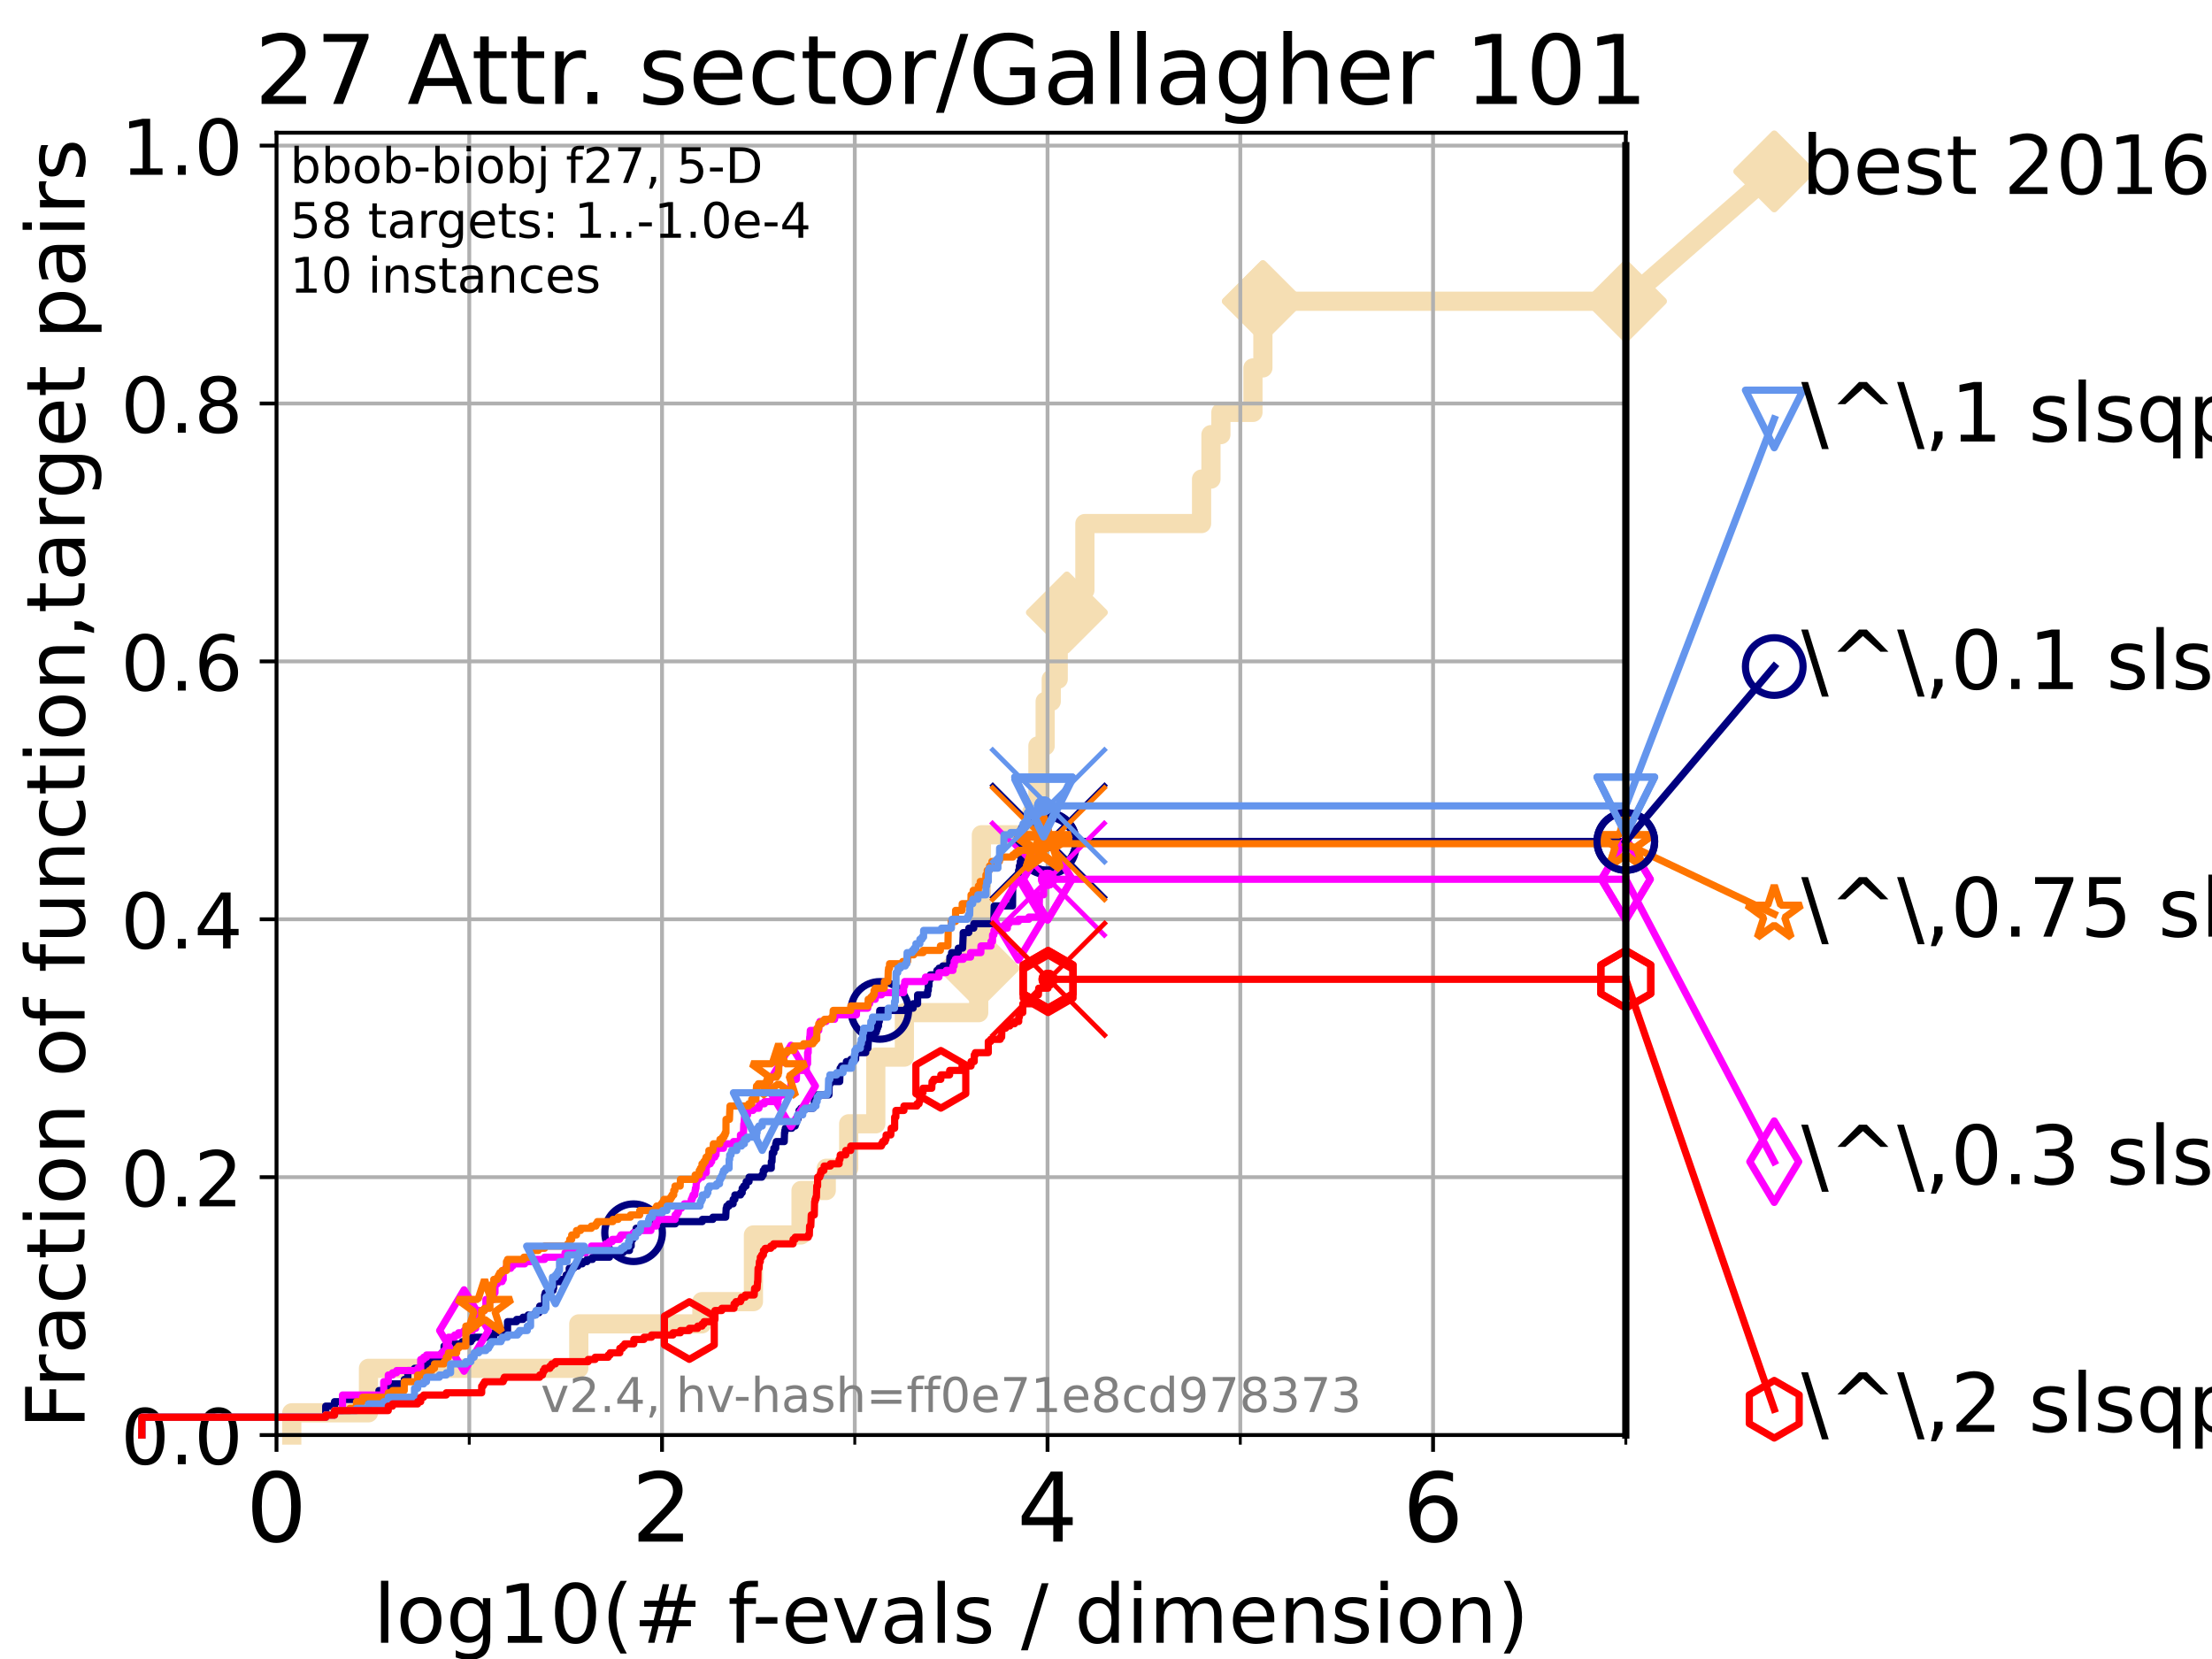 <?xml version="1.0" encoding="utf-8" standalone="no"?>
<!DOCTYPE svg PUBLIC "-//W3C//DTD SVG 1.1//EN"
  "http://www.w3.org/Graphics/SVG/1.1/DTD/svg11.dtd">
<!-- Created with matplotlib (https://matplotlib.org/) -->
<svg height="345.6pt" version="1.1" viewBox="0 0 460.8 345.6" width="460.8pt" xmlns="http://www.w3.org/2000/svg" xmlns:xlink="http://www.w3.org/1999/xlink">
 <defs>
  <style type="text/css">*{stroke-linecap:butt;stroke-linejoin:round;}</style>
 </defs>
 <g id="figure_1">
  <g id="patch_1">
   <path d="M 0 345.6 
L 460.8 345.6 
L 460.8 0 
L 0 0 
z
" style="fill:#ffffff;"/>
  </g>
  <g id="axes_1">
   <g id="patch_2">
    <path d="M 57.6 298.944 
L 338.688 298.944 
L 338.688 27.648 
L 57.6 27.648 
z
" style="fill:#ffffff;"/>
   </g>
   <g id="line2d_1">
    <path d="M 60.78 298.944 
L 60.78 294.313 
L 76.759 294.313 
L 76.759 285.05 
L 120.572 285.05 
L 120.572 275.788 
L 146.216 275.788 
L 146.216 271.157 
L 156.953 271.157 
L 156.953 257.263 
L 166.869 257.263 
L 166.869 248.001 
L 172.123 248.001 
L 172.123 243.37 
L 176.797 243.37 
L 176.797 234.107 
L 182.442 234.107 
L 182.442 220.214 
L 188.398 220.214 
L 188.398 210.951 
L 203.881 210.951 
L 203.881 201.689 
L 204.324 201.689 
L 204.324 192.426 
L 204.346 192.426 
L 204.346 187.795 
L 204.441 187.795 
L 204.441 173.901 
L 214.912 173.901 
L 214.912 169.27 
L 216.219 169.27 
L 216.219 155.377 
L 217.729 155.377 
L 217.729 146.114 
L 218.995 146.114 
L 218.995 141.483 
L 220.444 141.483 
L 220.444 127.589 
L 222.249 127.589 
L 222.249 122.958 
L 226.002 122.958 
L 226.002 109.065 
L 250.307 109.065 
L 250.307 99.802 
L 252.265 99.802 
L 252.265 90.54 
L 254.332 90.54 
L 254.332 85.909 
L 261.012 85.909 
L 261.012 76.646 
L 263.081 76.646 
L 263.081 62.753 
L 338.688 62.753 
" style="fill:none;stroke:#f5deb3;stroke-linecap:square;stroke-width:4;"/>
   </g>
   <g id="line2d_2">
    <defs>
     <path d="M 0 7.778 
L 7.778 0 
L 0 -7.778 
L -7.778 0 
z
" id="mff0be70a07" style="stroke:#f5deb3;stroke-linejoin:miter;stroke-width:1.5;"/>
    </defs>
    <g>
     <use style="fill:#f5deb3;stroke:#f5deb3;stroke-linejoin:miter;stroke-width:1.5;" x="203.881" xlink:href="#mff0be70a07" y="201.689"/>
     <use style="fill:#f5deb3;stroke:#f5deb3;stroke-linejoin:miter;stroke-width:1.5;" x="222.249" xlink:href="#mff0be70a07" y="127.589"/>
     <use style="fill:#f5deb3;stroke:#f5deb3;stroke-linejoin:miter;stroke-width:1.5;" x="263.081" xlink:href="#mff0be70a07" y="62.753"/>
     <use style="fill:#f5deb3;stroke:#f5deb3;stroke-linejoin:miter;stroke-width:1.5;" x="263.081" xlink:href="#mff0be70a07" y="62.753"/>
     <use style="fill:#f5deb3;stroke:#f5deb3;stroke-linejoin:miter;stroke-width:1.5;" x="338.688" xlink:href="#mff0be70a07" y="62.753"/>
    </g>
   </g>
   <g id="line2d_3">
    <path style="fill:none;stroke:#f5deb3;stroke-linecap:square;stroke-width:4;"/>
    <g/>
   </g>
   <g id="line2d_4">
    <path d="M 338.688 62.753 
L 369.608 35.706 
" style="fill:none;stroke:#f5deb3;stroke-linecap:square;stroke-width:4;"/>
    <g>
     <use style="fill:#f5deb3;stroke:#f5deb3;stroke-linejoin:miter;stroke-width:1.5;" x="338.688" xlink:href="#mff0be70a07" y="62.753"/>
     <use style="fill:#f5deb3;stroke:#f5deb3;stroke-linejoin:miter;stroke-width:1.5;" x="369.608" xlink:href="#mff0be70a07" y="35.706"/>
    </g>
   </g>
   <g id="matplotlib.axis_1">
    <g id="xtick_1">
     <g id="line2d_5">
      <path clip-path="url(#p72fc8f0334)" d="M 57.6 298.944 
L 57.6 27.648 
" style="fill:none;stroke:#b0b0b0;stroke-linecap:square;stroke-width:0.8;"/>
     </g>
     <g id="line2d_6">
      <defs>
       <path d="M 0 0 
L 0 3.5 
" id="m7b3e422f1b" style="stroke:#000000;stroke-width:0.8;"/>
      </defs>
      <g>
       <use style="stroke:#000000;stroke-width:0.8;" x="57.6" xlink:href="#m7b3e422f1b" y="298.944"/>
      </g>
     </g>
     <g id="text_1">
      <!-- 0 -->
      <g transform="translate(51.237 321.141)scale(0.2 -0.2)">
       <defs>
        <path d="M 31.781 66.406 
Q 24.172 66.406 20.328 58.906 
Q 16.5 51.422 16.5 36.375 
Q 16.5 21.391 20.328 13.891 
Q 24.172 6.391 31.781 6.391 
Q 39.453 6.391 43.281 13.891 
Q 47.125 21.391 47.125 36.375 
Q 47.125 51.422 43.281 58.906 
Q 39.453 66.406 31.781 66.406 
z
M 31.781 74.219 
Q 44.047 74.219 50.516 64.516 
Q 56.984 54.828 56.984 36.375 
Q 56.984 17.969 50.516 8.266 
Q 44.047 -1.422 31.781 -1.422 
Q 19.531 -1.422 13.062 8.266 
Q 6.594 17.969 6.594 36.375 
Q 6.594 54.828 13.062 64.516 
Q 19.531 74.219 31.781 74.219 
z
" id="DejaVuSans-48"/>
       </defs>
       <use xlink:href="#DejaVuSans-48"/>
      </g>
     </g>
    </g>
    <g id="xtick_2">
     <g id="line2d_7">
      <path clip-path="url(#p72fc8f0334)" d="M 137.911 298.944 
L 137.911 27.648 
" style="fill:none;stroke:#b0b0b0;stroke-linecap:square;stroke-width:0.8;"/>
     </g>
     <g id="line2d_8">
      <g>
       <use style="stroke:#000000;stroke-width:0.8;" x="137.911" xlink:href="#m7b3e422f1b" y="298.944"/>
      </g>
     </g>
     <g id="text_2">
      <!-- 2 -->
      <g transform="translate(131.548 321.141)scale(0.2 -0.2)">
       <defs>
        <path d="M 19.188 8.297 
L 53.609 8.297 
L 53.609 0 
L 7.328 0 
L 7.328 8.297 
Q 12.938 14.109 22.625 23.891 
Q 32.328 33.688 34.812 36.531 
Q 39.547 41.844 41.422 45.531 
Q 43.312 49.219 43.312 52.781 
Q 43.312 58.594 39.234 62.25 
Q 35.156 65.922 28.609 65.922 
Q 23.969 65.922 18.812 64.312 
Q 13.672 62.703 7.812 59.422 
L 7.812 69.391 
Q 13.766 71.781 18.938 73 
Q 24.125 74.219 28.422 74.219 
Q 39.75 74.219 46.484 68.547 
Q 53.219 62.891 53.219 53.422 
Q 53.219 48.922 51.531 44.891 
Q 49.859 40.875 45.406 35.406 
Q 44.188 33.984 37.641 27.219 
Q 31.109 20.453 19.188 8.297 
z
" id="DejaVuSans-50"/>
       </defs>
       <use xlink:href="#DejaVuSans-50"/>
      </g>
     </g>
    </g>
    <g id="xtick_3">
     <g id="line2d_9">
      <path clip-path="url(#p72fc8f0334)" d="M 218.222 298.944 
L 218.222 27.648 
" style="fill:none;stroke:#b0b0b0;stroke-linecap:square;stroke-width:0.8;"/>
     </g>
     <g id="line2d_10">
      <g>
       <use style="stroke:#000000;stroke-width:0.8;" x="218.222" xlink:href="#m7b3e422f1b" y="298.944"/>
      </g>
     </g>
     <g id="text_3">
      <!-- 4 -->
      <g transform="translate(211.859 321.141)scale(0.2 -0.2)">
       <defs>
        <path d="M 37.797 64.312 
L 12.891 25.391 
L 37.797 25.391 
z
M 35.203 72.906 
L 47.609 72.906 
L 47.609 25.391 
L 58.016 25.391 
L 58.016 17.188 
L 47.609 17.188 
L 47.609 0 
L 37.797 0 
L 37.797 17.188 
L 4.891 17.188 
L 4.891 26.703 
z
" id="DejaVuSans-52"/>
       </defs>
       <use xlink:href="#DejaVuSans-52"/>
      </g>
     </g>
    </g>
    <g id="xtick_4">
     <g id="line2d_11">
      <path clip-path="url(#p72fc8f0334)" d="M 298.533 298.944 
L 298.533 27.648 
" style="fill:none;stroke:#b0b0b0;stroke-linecap:square;stroke-width:0.8;"/>
     </g>
     <g id="line2d_12">
      <g>
       <use style="stroke:#000000;stroke-width:0.8;" x="298.533" xlink:href="#m7b3e422f1b" y="298.944"/>
      </g>
     </g>
     <g id="text_4">
      <!-- 6 -->
      <g transform="translate(292.17 321.141)scale(0.2 -0.2)">
       <defs>
        <path d="M 33.016 40.375 
Q 26.375 40.375 22.484 35.828 
Q 18.609 31.297 18.609 23.391 
Q 18.609 15.531 22.484 10.953 
Q 26.375 6.391 33.016 6.391 
Q 39.656 6.391 43.531 10.953 
Q 47.406 15.531 47.406 23.391 
Q 47.406 31.297 43.531 35.828 
Q 39.656 40.375 33.016 40.375 
z
M 52.594 71.297 
L 52.594 62.312 
Q 48.875 64.062 45.094 64.984 
Q 41.312 65.922 37.594 65.922 
Q 27.828 65.922 22.672 59.328 
Q 17.531 52.734 16.797 39.406 
Q 19.672 43.656 24.016 45.922 
Q 28.375 48.188 33.594 48.188 
Q 44.578 48.188 50.953 41.516 
Q 57.328 34.859 57.328 23.391 
Q 57.328 12.156 50.688 5.359 
Q 44.047 -1.422 33.016 -1.422 
Q 20.359 -1.422 13.672 8.266 
Q 6.984 17.969 6.984 36.375 
Q 6.984 53.656 15.188 63.938 
Q 23.391 74.219 37.203 74.219 
Q 40.922 74.219 44.703 73.484 
Q 48.484 72.75 52.594 71.297 
z
" id="DejaVuSans-54"/>
       </defs>
       <use xlink:href="#DejaVuSans-54"/>
      </g>
     </g>
    </g>
    <g id="xtick_5">
     <g id="line2d_13">
      <path clip-path="url(#p72fc8f0334)" d="M 97.755 298.944 
L 97.755 27.648 
" style="fill:none;stroke:#b0b0b0;stroke-linecap:square;stroke-width:0.8;"/>
     </g>
     <g id="line2d_14">
      <defs>
       <path d="M 0 0 
L 0 2 
" id="me4bf1620c1" style="stroke:#000000;stroke-width:0.6;"/>
      </defs>
      <g>
       <use style="stroke:#000000;stroke-width:0.6;" x="97.755" xlink:href="#me4bf1620c1" y="298.944"/>
      </g>
     </g>
    </g>
    <g id="xtick_6">
     <g id="line2d_15">
      <path clip-path="url(#p72fc8f0334)" d="M 178.066 298.944 
L 178.066 27.648 
" style="fill:none;stroke:#b0b0b0;stroke-linecap:square;stroke-width:0.8;"/>
     </g>
     <g id="line2d_16">
      <g>
       <use style="stroke:#000000;stroke-width:0.6;" x="178.066" xlink:href="#me4bf1620c1" y="298.944"/>
      </g>
     </g>
    </g>
    <g id="xtick_7">
     <g id="line2d_17">
      <path clip-path="url(#p72fc8f0334)" d="M 258.377 298.944 
L 258.377 27.648 
" style="fill:none;stroke:#b0b0b0;stroke-linecap:square;stroke-width:0.8;"/>
     </g>
     <g id="line2d_18">
      <g>
       <use style="stroke:#000000;stroke-width:0.6;" x="258.377" xlink:href="#me4bf1620c1" y="298.944"/>
      </g>
     </g>
    </g>
    <g id="xtick_8">
     <g id="line2d_19">
      <path clip-path="url(#p72fc8f0334)" d="M 338.688 298.944 
L 338.688 27.648 
" style="fill:none;stroke:#b0b0b0;stroke-linecap:square;stroke-width:0.8;"/>
     </g>
     <g id="line2d_20">
      <g>
       <use style="stroke:#000000;stroke-width:0.6;" x="338.688" xlink:href="#me4bf1620c1" y="298.944"/>
      </g>
     </g>
    </g>
    <g id="text_5">
     <!-- log10(# f-evals / dimension) -->
     <g transform="translate(77.764 342.218)scale(0.17 -0.17)">
      <defs>
       <path d="M 9.422 75.984 
L 18.406 75.984 
L 18.406 0 
L 9.422 0 
z
" id="DejaVuSans-108"/>
       <path d="M 30.609 48.391 
Q 23.391 48.391 19.188 42.75 
Q 14.984 37.109 14.984 27.297 
Q 14.984 17.484 19.156 11.844 
Q 23.344 6.203 30.609 6.203 
Q 37.797 6.203 41.984 11.859 
Q 46.188 17.531 46.188 27.297 
Q 46.188 37.016 41.984 42.703 
Q 37.797 48.391 30.609 48.391 
z
M 30.609 56 
Q 42.328 56 49.016 48.375 
Q 55.719 40.766 55.719 27.297 
Q 55.719 13.875 49.016 6.219 
Q 42.328 -1.422 30.609 -1.422 
Q 18.844 -1.422 12.172 6.219 
Q 5.516 13.875 5.516 27.297 
Q 5.516 40.766 12.172 48.375 
Q 18.844 56 30.609 56 
z
" id="DejaVuSans-111"/>
       <path d="M 45.406 27.984 
Q 45.406 37.75 41.375 43.109 
Q 37.359 48.484 30.078 48.484 
Q 22.859 48.484 18.828 43.109 
Q 14.797 37.75 14.797 27.984 
Q 14.797 18.266 18.828 12.891 
Q 22.859 7.516 30.078 7.516 
Q 37.359 7.516 41.375 12.891 
Q 45.406 18.266 45.406 27.984 
z
M 54.391 6.781 
Q 54.391 -7.172 48.188 -13.984 
Q 42 -20.797 29.203 -20.797 
Q 24.469 -20.797 20.266 -20.094 
Q 16.062 -19.391 12.109 -17.922 
L 12.109 -9.188 
Q 16.062 -11.328 19.922 -12.344 
Q 23.781 -13.375 27.781 -13.375 
Q 36.625 -13.375 41.016 -8.766 
Q 45.406 -4.156 45.406 5.172 
L 45.406 9.625 
Q 42.625 4.781 38.281 2.391 
Q 33.938 0 27.875 0 
Q 17.828 0 11.672 7.656 
Q 5.516 15.328 5.516 27.984 
Q 5.516 40.672 11.672 48.328 
Q 17.828 56 27.875 56 
Q 33.938 56 38.281 53.609 
Q 42.625 51.219 45.406 46.391 
L 45.406 54.688 
L 54.391 54.688 
z
" id="DejaVuSans-103"/>
       <path d="M 12.406 8.297 
L 28.516 8.297 
L 28.516 63.922 
L 10.984 60.406 
L 10.984 69.391 
L 28.422 72.906 
L 38.281 72.906 
L 38.281 8.297 
L 54.391 8.297 
L 54.391 0 
L 12.406 0 
z
" id="DejaVuSans-49"/>
       <path d="M 31 75.875 
Q 24.469 64.656 21.281 53.656 
Q 18.109 42.672 18.109 31.391 
Q 18.109 20.125 21.312 9.062 
Q 24.516 -2 31 -13.188 
L 23.188 -13.188 
Q 15.875 -1.703 12.234 9.375 
Q 8.594 20.453 8.594 31.391 
Q 8.594 42.281 12.203 53.312 
Q 15.828 64.359 23.188 75.875 
z
" id="DejaVuSans-40"/>
       <path d="M 51.125 44 
L 36.922 44 
L 32.812 27.688 
L 47.125 27.688 
z
M 43.797 71.781 
L 38.719 51.516 
L 52.984 51.516 
L 58.109 71.781 
L 65.922 71.781 
L 60.891 51.516 
L 76.125 51.516 
L 76.125 44 
L 58.984 44 
L 54.984 27.688 
L 70.516 27.688 
L 70.516 20.219 
L 53.078 20.219 
L 48 0 
L 40.188 0 
L 45.219 20.219 
L 30.906 20.219 
L 25.875 0 
L 18.016 0 
L 23.094 20.219 
L 7.719 20.219 
L 7.719 27.688 
L 24.906 27.688 
L 29 44 
L 13.281 44 
L 13.281 51.516 
L 30.906 51.516 
L 35.891 71.781 
z
" id="DejaVuSans-35"/>
       <path id="DejaVuSans-32"/>
       <path d="M 37.109 75.984 
L 37.109 68.5 
L 28.516 68.5 
Q 23.688 68.5 21.797 66.547 
Q 19.922 64.594 19.922 59.516 
L 19.922 54.688 
L 34.719 54.688 
L 34.719 47.703 
L 19.922 47.703 
L 19.922 0 
L 10.891 0 
L 10.891 47.703 
L 2.297 47.703 
L 2.297 54.688 
L 10.891 54.688 
L 10.891 58.5 
Q 10.891 67.625 15.141 71.797 
Q 19.391 75.984 28.609 75.984 
z
" id="DejaVuSans-102"/>
       <path d="M 4.891 31.391 
L 31.203 31.391 
L 31.203 23.391 
L 4.891 23.391 
z
" id="DejaVuSans-45"/>
       <path d="M 56.203 29.594 
L 56.203 25.203 
L 14.891 25.203 
Q 15.484 15.922 20.484 11.062 
Q 25.484 6.203 34.422 6.203 
Q 39.594 6.203 44.453 7.469 
Q 49.312 8.734 54.109 11.281 
L 54.109 2.781 
Q 49.266 0.734 44.188 -0.344 
Q 39.109 -1.422 33.891 -1.422 
Q 20.797 -1.422 13.156 6.188 
Q 5.516 13.812 5.516 26.812 
Q 5.516 40.234 12.766 48.109 
Q 20.016 56 32.328 56 
Q 43.359 56 49.781 48.891 
Q 56.203 41.797 56.203 29.594 
z
M 47.219 32.234 
Q 47.125 39.594 43.094 43.984 
Q 39.062 48.391 32.422 48.391 
Q 24.906 48.391 20.391 44.141 
Q 15.875 39.891 15.188 32.172 
z
" id="DejaVuSans-101"/>
       <path d="M 2.984 54.688 
L 12.5 54.688 
L 29.594 8.797 
L 46.688 54.688 
L 56.203 54.688 
L 35.688 0 
L 23.484 0 
z
" id="DejaVuSans-118"/>
       <path d="M 34.281 27.484 
Q 23.391 27.484 19.188 25 
Q 14.984 22.516 14.984 16.5 
Q 14.984 11.719 18.141 8.906 
Q 21.297 6.109 26.703 6.109 
Q 34.188 6.109 38.703 11.406 
Q 43.219 16.703 43.219 25.484 
L 43.219 27.484 
z
M 52.203 31.203 
L 52.203 0 
L 43.219 0 
L 43.219 8.297 
Q 40.141 3.328 35.547 0.953 
Q 30.953 -1.422 24.312 -1.422 
Q 15.922 -1.422 10.953 3.297 
Q 6 8.016 6 15.922 
Q 6 25.141 12.172 29.828 
Q 18.359 34.516 30.609 34.516 
L 43.219 34.516 
L 43.219 35.406 
Q 43.219 41.609 39.141 45 
Q 35.062 48.391 27.688 48.391 
Q 23 48.391 18.547 47.266 
Q 14.109 46.141 10.016 43.891 
L 10.016 52.203 
Q 14.938 54.109 19.578 55.047 
Q 24.219 56 28.609 56 
Q 40.484 56 46.344 49.844 
Q 52.203 43.703 52.203 31.203 
z
" id="DejaVuSans-97"/>
       <path d="M 44.281 53.078 
L 44.281 44.578 
Q 40.484 46.531 36.375 47.5 
Q 32.281 48.484 27.875 48.484 
Q 21.188 48.484 17.844 46.438 
Q 14.5 44.391 14.5 40.281 
Q 14.5 37.156 16.891 35.375 
Q 19.281 33.594 26.516 31.984 
L 29.594 31.297 
Q 39.156 29.25 43.188 25.516 
Q 47.219 21.781 47.219 15.094 
Q 47.219 7.469 41.188 3.016 
Q 35.156 -1.422 24.609 -1.422 
Q 20.219 -1.422 15.453 -0.562 
Q 10.688 0.297 5.422 2 
L 5.422 11.281 
Q 10.406 8.688 15.234 7.391 
Q 20.062 6.109 24.812 6.109 
Q 31.156 6.109 34.562 8.281 
Q 37.984 10.453 37.984 14.406 
Q 37.984 18.062 35.516 20.016 
Q 33.062 21.969 24.703 23.781 
L 21.578 24.516 
Q 13.234 26.266 9.516 29.906 
Q 5.812 33.547 5.812 39.891 
Q 5.812 47.609 11.281 51.797 
Q 16.75 56 26.812 56 
Q 31.781 56 36.172 55.266 
Q 40.578 54.547 44.281 53.078 
z
" id="DejaVuSans-115"/>
       <path d="M 25.391 72.906 
L 33.688 72.906 
L 8.297 -9.281 
L 0 -9.281 
z
" id="DejaVuSans-47"/>
       <path d="M 45.406 46.391 
L 45.406 75.984 
L 54.391 75.984 
L 54.391 0 
L 45.406 0 
L 45.406 8.203 
Q 42.578 3.328 38.25 0.953 
Q 33.938 -1.422 27.875 -1.422 
Q 17.969 -1.422 11.734 6.484 
Q 5.516 14.406 5.516 27.297 
Q 5.516 40.188 11.734 48.094 
Q 17.969 56 27.875 56 
Q 33.938 56 38.25 53.625 
Q 42.578 51.266 45.406 46.391 
z
M 14.797 27.297 
Q 14.797 17.391 18.875 11.75 
Q 22.953 6.109 30.078 6.109 
Q 37.203 6.109 41.297 11.75 
Q 45.406 17.391 45.406 27.297 
Q 45.406 37.203 41.297 42.844 
Q 37.203 48.484 30.078 48.484 
Q 22.953 48.484 18.875 42.844 
Q 14.797 37.203 14.797 27.297 
z
" id="DejaVuSans-100"/>
       <path d="M 9.422 54.688 
L 18.406 54.688 
L 18.406 0 
L 9.422 0 
z
M 9.422 75.984 
L 18.406 75.984 
L 18.406 64.594 
L 9.422 64.594 
z
" id="DejaVuSans-105"/>
       <path d="M 52 44.188 
Q 55.375 50.25 60.062 53.125 
Q 64.75 56 71.094 56 
Q 79.641 56 84.281 50.016 
Q 88.922 44.047 88.922 33.016 
L 88.922 0 
L 79.891 0 
L 79.891 32.719 
Q 79.891 40.578 77.094 44.375 
Q 74.312 48.188 68.609 48.188 
Q 61.625 48.188 57.562 43.547 
Q 53.516 38.922 53.516 30.906 
L 53.516 0 
L 44.484 0 
L 44.484 32.719 
Q 44.484 40.625 41.703 44.406 
Q 38.922 48.188 33.109 48.188 
Q 26.219 48.188 22.156 43.531 
Q 18.109 38.875 18.109 30.906 
L 18.109 0 
L 9.078 0 
L 9.078 54.688 
L 18.109 54.688 
L 18.109 46.188 
Q 21.188 51.219 25.484 53.609 
Q 29.781 56 35.688 56 
Q 41.656 56 45.828 52.969 
Q 50 49.953 52 44.188 
z
" id="DejaVuSans-109"/>
       <path d="M 54.891 33.016 
L 54.891 0 
L 45.906 0 
L 45.906 32.719 
Q 45.906 40.484 42.875 44.328 
Q 39.844 48.188 33.797 48.188 
Q 26.516 48.188 22.312 43.547 
Q 18.109 38.922 18.109 30.906 
L 18.109 0 
L 9.078 0 
L 9.078 54.688 
L 18.109 54.688 
L 18.109 46.188 
Q 21.344 51.125 25.703 53.562 
Q 30.078 56 35.797 56 
Q 45.219 56 50.047 50.172 
Q 54.891 44.344 54.891 33.016 
z
" id="DejaVuSans-110"/>
       <path d="M 8.016 75.875 
L 15.828 75.875 
Q 23.141 64.359 26.781 53.312 
Q 30.422 42.281 30.422 31.391 
Q 30.422 20.453 26.781 9.375 
Q 23.141 -1.703 15.828 -13.188 
L 8.016 -13.188 
Q 14.5 -2 17.703 9.062 
Q 20.906 20.125 20.906 31.391 
Q 20.906 42.672 17.703 53.656 
Q 14.5 64.656 8.016 75.875 
z
" id="DejaVuSans-41"/>
      </defs>
      <use xlink:href="#DejaVuSans-108"/>
      <use x="27.783" xlink:href="#DejaVuSans-111"/>
      <use x="88.965" xlink:href="#DejaVuSans-103"/>
      <use x="152.441" xlink:href="#DejaVuSans-49"/>
      <use x="216.064" xlink:href="#DejaVuSans-48"/>
      <use x="279.688" xlink:href="#DejaVuSans-40"/>
      <use x="318.701" xlink:href="#DejaVuSans-35"/>
      <use x="402.49" xlink:href="#DejaVuSans-32"/>
      <use x="434.277" xlink:href="#DejaVuSans-102"/>
      <use x="463.982" xlink:href="#DejaVuSans-45"/>
      <use x="500.066" xlink:href="#DejaVuSans-101"/>
      <use x="561.59" xlink:href="#DejaVuSans-118"/>
      <use x="620.77" xlink:href="#DejaVuSans-97"/>
      <use x="682.049" xlink:href="#DejaVuSans-108"/>
      <use x="709.832" xlink:href="#DejaVuSans-115"/>
      <use x="761.932" xlink:href="#DejaVuSans-32"/>
      <use x="793.719" xlink:href="#DejaVuSans-47"/>
      <use x="827.41" xlink:href="#DejaVuSans-32"/>
      <use x="859.197" xlink:href="#DejaVuSans-100"/>
      <use x="922.674" xlink:href="#DejaVuSans-105"/>
      <use x="950.457" xlink:href="#DejaVuSans-109"/>
      <use x="1047.869" xlink:href="#DejaVuSans-101"/>
      <use x="1109.393" xlink:href="#DejaVuSans-110"/>
      <use x="1172.771" xlink:href="#DejaVuSans-115"/>
      <use x="1224.871" xlink:href="#DejaVuSans-105"/>
      <use x="1252.654" xlink:href="#DejaVuSans-111"/>
      <use x="1313.836" xlink:href="#DejaVuSans-110"/>
      <use x="1377.215" xlink:href="#DejaVuSans-41"/>
     </g>
    </g>
   </g>
   <g id="matplotlib.axis_2">
    <g id="ytick_1">
     <g id="line2d_21">
      <path clip-path="url(#p72fc8f0334)" d="M 57.6 298.944 
L 338.688 298.944 
" style="fill:none;stroke:#b0b0b0;stroke-linecap:square;stroke-width:0.8;"/>
     </g>
     <g id="line2d_22">
      <defs>
       <path d="M 0 0 
L -3.5 0 
" id="m66b8e12f9c" style="stroke:#000000;stroke-width:0.8;"/>
      </defs>
      <g>
       <use style="stroke:#000000;stroke-width:0.8;" x="57.6" xlink:href="#m66b8e12f9c" y="298.944"/>
      </g>
     </g>
     <g id="text_6">
      <!-- 0.0 -->
      <g transform="translate(25.155 305.023)scale(0.16 -0.16)">
       <defs>
        <path d="M 10.688 12.406 
L 21 12.406 
L 21 0 
L 10.688 0 
z
" id="DejaVuSans-46"/>
       </defs>
       <use xlink:href="#DejaVuSans-48"/>
       <use x="63.623" xlink:href="#DejaVuSans-46"/>
       <use x="95.41" xlink:href="#DejaVuSans-48"/>
      </g>
     </g>
    </g>
    <g id="ytick_2">
     <g id="line2d_23">
      <path clip-path="url(#p72fc8f0334)" d="M 57.6 245.222 
L 338.688 245.222 
" style="fill:none;stroke:#b0b0b0;stroke-linecap:square;stroke-width:0.8;"/>
     </g>
     <g id="line2d_24">
      <g>
       <use style="stroke:#000000;stroke-width:0.8;" x="57.6" xlink:href="#m66b8e12f9c" y="245.222"/>
      </g>
     </g>
     <g id="text_7">
      <!-- 0.2 -->
      <g transform="translate(25.155 251.301)scale(0.16 -0.16)">
       <use xlink:href="#DejaVuSans-48"/>
       <use x="63.623" xlink:href="#DejaVuSans-46"/>
       <use x="95.41" xlink:href="#DejaVuSans-50"/>
      </g>
     </g>
    </g>
    <g id="ytick_3">
     <g id="line2d_25">
      <path clip-path="url(#p72fc8f0334)" d="M 57.6 191.5 
L 338.688 191.5 
" style="fill:none;stroke:#b0b0b0;stroke-linecap:square;stroke-width:0.8;"/>
     </g>
     <g id="line2d_26">
      <g>
       <use style="stroke:#000000;stroke-width:0.8;" x="57.6" xlink:href="#m66b8e12f9c" y="191.5"/>
      </g>
     </g>
     <g id="text_8">
      <!-- 0.4 -->
      <g transform="translate(25.155 197.579)scale(0.16 -0.16)">
       <use xlink:href="#DejaVuSans-48"/>
       <use x="63.623" xlink:href="#DejaVuSans-46"/>
       <use x="95.41" xlink:href="#DejaVuSans-52"/>
      </g>
     </g>
    </g>
    <g id="ytick_4">
     <g id="line2d_27">
      <path clip-path="url(#p72fc8f0334)" d="M 57.6 137.778 
L 338.688 137.778 
" style="fill:none;stroke:#b0b0b0;stroke-linecap:square;stroke-width:0.8;"/>
     </g>
     <g id="line2d_28">
      <g>
       <use style="stroke:#000000;stroke-width:0.8;" x="57.6" xlink:href="#m66b8e12f9c" y="137.778"/>
      </g>
     </g>
     <g id="text_9">
      <!-- 0.6 -->
      <g transform="translate(25.155 143.857)scale(0.16 -0.16)">
       <use xlink:href="#DejaVuSans-48"/>
       <use x="63.623" xlink:href="#DejaVuSans-46"/>
       <use x="95.41" xlink:href="#DejaVuSans-54"/>
      </g>
     </g>
    </g>
    <g id="ytick_5">
     <g id="line2d_29">
      <path clip-path="url(#p72fc8f0334)" d="M 57.6 84.056 
L 338.688 84.056 
" style="fill:none;stroke:#b0b0b0;stroke-linecap:square;stroke-width:0.8;"/>
     </g>
     <g id="line2d_30">
      <g>
       <use style="stroke:#000000;stroke-width:0.8;" x="57.6" xlink:href="#m66b8e12f9c" y="84.056"/>
      </g>
     </g>
     <g id="text_10">
      <!-- 0.8 -->
      <g transform="translate(25.155 90.135)scale(0.16 -0.16)">
       <defs>
        <path d="M 31.781 34.625 
Q 24.75 34.625 20.719 30.859 
Q 16.703 27.094 16.703 20.516 
Q 16.703 13.922 20.719 10.156 
Q 24.75 6.391 31.781 6.391 
Q 38.812 6.391 42.859 10.172 
Q 46.922 13.969 46.922 20.516 
Q 46.922 27.094 42.891 30.859 
Q 38.875 34.625 31.781 34.625 
z
M 21.922 38.812 
Q 15.578 40.375 12.031 44.719 
Q 8.5 49.078 8.5 55.328 
Q 8.5 64.062 14.719 69.141 
Q 20.953 74.219 31.781 74.219 
Q 42.672 74.219 48.875 69.141 
Q 55.078 64.062 55.078 55.328 
Q 55.078 49.078 51.531 44.719 
Q 48 40.375 41.703 38.812 
Q 48.828 37.156 52.797 32.312 
Q 56.781 27.484 56.781 20.516 
Q 56.781 9.906 50.312 4.234 
Q 43.844 -1.422 31.781 -1.422 
Q 19.734 -1.422 13.25 4.234 
Q 6.781 9.906 6.781 20.516 
Q 6.781 27.484 10.781 32.312 
Q 14.797 37.156 21.922 38.812 
z
M 18.312 54.391 
Q 18.312 48.734 21.844 45.562 
Q 25.391 42.391 31.781 42.391 
Q 38.141 42.391 41.719 45.562 
Q 45.312 48.734 45.312 54.391 
Q 45.312 60.062 41.719 63.234 
Q 38.141 66.406 31.781 66.406 
Q 25.391 66.406 21.844 63.234 
Q 18.312 60.062 18.312 54.391 
z
" id="DejaVuSans-56"/>
       </defs>
       <use xlink:href="#DejaVuSans-48"/>
       <use x="63.623" xlink:href="#DejaVuSans-46"/>
       <use x="95.41" xlink:href="#DejaVuSans-56"/>
      </g>
     </g>
    </g>
    <g id="ytick_6">
     <g id="line2d_31">
      <path clip-path="url(#p72fc8f0334)" d="M 57.6 30.334 
L 338.688 30.334 
" style="fill:none;stroke:#b0b0b0;stroke-linecap:square;stroke-width:0.8;"/>
     </g>
     <g id="line2d_32">
      <g>
       <use style="stroke:#000000;stroke-width:0.8;" x="57.6" xlink:href="#m66b8e12f9c" y="30.334"/>
      </g>
     </g>
     <g id="text_11">
      <!-- 1.0 -->
      <g transform="translate(25.155 36.413)scale(0.16 -0.16)">
       <use xlink:href="#DejaVuSans-49"/>
       <use x="63.623" xlink:href="#DejaVuSans-46"/>
       <use x="95.41" xlink:href="#DejaVuSans-48"/>
      </g>
     </g>
    </g>
    <g id="text_12">
     <!-- Fraction of function,target pairs -->
     <g transform="translate(17.62 297.681)rotate(-90)scale(0.17 -0.17)">
      <defs>
       <path d="M 9.812 72.906 
L 51.703 72.906 
L 51.703 64.594 
L 19.672 64.594 
L 19.672 43.109 
L 48.578 43.109 
L 48.578 34.812 
L 19.672 34.812 
L 19.672 0 
L 9.812 0 
z
" id="DejaVuSans-70"/>
       <path d="M 41.109 46.297 
Q 39.594 47.172 37.812 47.578 
Q 36.031 48 33.891 48 
Q 26.266 48 22.188 43.047 
Q 18.109 38.094 18.109 28.812 
L 18.109 0 
L 9.078 0 
L 9.078 54.688 
L 18.109 54.688 
L 18.109 46.188 
Q 20.953 51.172 25.484 53.578 
Q 30.031 56 36.531 56 
Q 37.453 56 38.578 55.875 
Q 39.703 55.766 41.062 55.516 
z
" id="DejaVuSans-114"/>
       <path d="M 48.781 52.594 
L 48.781 44.188 
Q 44.969 46.297 41.141 47.344 
Q 37.312 48.391 33.406 48.391 
Q 24.656 48.391 19.812 42.844 
Q 14.984 37.312 14.984 27.297 
Q 14.984 17.281 19.812 11.734 
Q 24.656 6.203 33.406 6.203 
Q 37.312 6.203 41.141 7.25 
Q 44.969 8.297 48.781 10.406 
L 48.781 2.094 
Q 45.016 0.344 40.984 -0.531 
Q 36.969 -1.422 32.422 -1.422 
Q 20.062 -1.422 12.781 6.344 
Q 5.516 14.109 5.516 27.297 
Q 5.516 40.672 12.859 48.328 
Q 20.219 56 33.016 56 
Q 37.156 56 41.109 55.141 
Q 45.062 54.297 48.781 52.594 
z
" id="DejaVuSans-99"/>
       <path d="M 18.312 70.219 
L 18.312 54.688 
L 36.812 54.688 
L 36.812 47.703 
L 18.312 47.703 
L 18.312 18.016 
Q 18.312 11.328 20.141 9.422 
Q 21.969 7.516 27.594 7.516 
L 36.812 7.516 
L 36.812 0 
L 27.594 0 
Q 17.188 0 13.234 3.875 
Q 9.281 7.766 9.281 18.016 
L 9.281 47.703 
L 2.688 47.703 
L 2.688 54.688 
L 9.281 54.688 
L 9.281 70.219 
z
" id="DejaVuSans-116"/>
       <path d="M 8.5 21.578 
L 8.5 54.688 
L 17.484 54.688 
L 17.484 21.922 
Q 17.484 14.156 20.5 10.266 
Q 23.531 6.391 29.594 6.391 
Q 36.859 6.391 41.078 11.031 
Q 45.312 15.672 45.312 23.688 
L 45.312 54.688 
L 54.297 54.688 
L 54.297 0 
L 45.312 0 
L 45.312 8.406 
Q 42.047 3.422 37.719 1 
Q 33.406 -1.422 27.688 -1.422 
Q 18.266 -1.422 13.375 4.438 
Q 8.5 10.297 8.5 21.578 
z
M 31.109 56 
z
" id="DejaVuSans-117"/>
       <path d="M 11.719 12.406 
L 22.016 12.406 
L 22.016 4 
L 14.016 -11.625 
L 7.719 -11.625 
L 11.719 4 
z
" id="DejaVuSans-44"/>
       <path d="M 18.109 8.203 
L 18.109 -20.797 
L 9.078 -20.797 
L 9.078 54.688 
L 18.109 54.688 
L 18.109 46.391 
Q 20.953 51.266 25.266 53.625 
Q 29.594 56 35.594 56 
Q 45.562 56 51.781 48.094 
Q 58.016 40.188 58.016 27.297 
Q 58.016 14.406 51.781 6.484 
Q 45.562 -1.422 35.594 -1.422 
Q 29.594 -1.422 25.266 0.953 
Q 20.953 3.328 18.109 8.203 
z
M 48.688 27.297 
Q 48.688 37.203 44.609 42.844 
Q 40.531 48.484 33.406 48.484 
Q 26.266 48.484 22.188 42.844 
Q 18.109 37.203 18.109 27.297 
Q 18.109 17.391 22.188 11.75 
Q 26.266 6.109 33.406 6.109 
Q 40.531 6.109 44.609 11.75 
Q 48.688 17.391 48.688 27.297 
z
" id="DejaVuSans-112"/>
      </defs>
      <use xlink:href="#DejaVuSans-70"/>
      <use x="50.27" xlink:href="#DejaVuSans-114"/>
      <use x="91.383" xlink:href="#DejaVuSans-97"/>
      <use x="152.662" xlink:href="#DejaVuSans-99"/>
      <use x="207.643" xlink:href="#DejaVuSans-116"/>
      <use x="246.852" xlink:href="#DejaVuSans-105"/>
      <use x="274.635" xlink:href="#DejaVuSans-111"/>
      <use x="335.816" xlink:href="#DejaVuSans-110"/>
      <use x="399.195" xlink:href="#DejaVuSans-32"/>
      <use x="430.982" xlink:href="#DejaVuSans-111"/>
      <use x="492.164" xlink:href="#DejaVuSans-102"/>
      <use x="527.369" xlink:href="#DejaVuSans-32"/>
      <use x="559.156" xlink:href="#DejaVuSans-102"/>
      <use x="594.361" xlink:href="#DejaVuSans-117"/>
      <use x="657.74" xlink:href="#DejaVuSans-110"/>
      <use x="721.119" xlink:href="#DejaVuSans-99"/>
      <use x="776.1" xlink:href="#DejaVuSans-116"/>
      <use x="815.309" xlink:href="#DejaVuSans-105"/>
      <use x="843.092" xlink:href="#DejaVuSans-111"/>
      <use x="904.273" xlink:href="#DejaVuSans-110"/>
      <use x="967.652" xlink:href="#DejaVuSans-44"/>
      <use x="999.439" xlink:href="#DejaVuSans-116"/>
      <use x="1038.648" xlink:href="#DejaVuSans-97"/>
      <use x="1099.928" xlink:href="#DejaVuSans-114"/>
      <use x="1139.291" xlink:href="#DejaVuSans-103"/>
      <use x="1202.768" xlink:href="#DejaVuSans-101"/>
      <use x="1264.291" xlink:href="#DejaVuSans-116"/>
      <use x="1303.5" xlink:href="#DejaVuSans-32"/>
      <use x="1335.287" xlink:href="#DejaVuSans-112"/>
      <use x="1398.764" xlink:href="#DejaVuSans-97"/>
      <use x="1460.043" xlink:href="#DejaVuSans-105"/>
      <use x="1487.826" xlink:href="#DejaVuSans-114"/>
      <use x="1528.939" xlink:href="#DejaVuSans-115"/>
     </g>
    </g>
   </g>
   <g id="line2d_33">
    <defs>
     <path d="M 0 1.5 
C 0.398 1.5 0.779 1.342 1.061 1.061 
C 1.342 0.779 1.5 0.398 1.5 0 
C 1.5 -0.398 1.342 -0.779 1.061 -1.061 
C 0.779 -1.342 0.398 -1.5 0 -1.5 
C -0.398 -1.5 -0.779 -1.342 -1.061 -1.061 
C -1.342 -0.779 -1.5 -0.398 -1.5 0 
C -1.5 0.398 -1.342 0.779 -1.061 1.061 
C -0.779 1.342 -0.398 1.5 0 1.5 
z
" id="m4b24408966" style="stroke:#f5deb3;"/>
    </defs>
    <g>
     <use style="fill:#f5deb3;stroke:#f5deb3;" x="263.081" xlink:href="#m4b24408966" y="62.753"/>
     <use style="fill:#f5deb3;stroke:#f5deb3;" x="263.081" xlink:href="#m4b24408966" y="62.753"/>
    </g>
   </g>
   <g id="line2d_34">
    <defs>
     <path d="M 0 1.5 
C 0.398 1.5 0.779 1.342 1.061 1.061 
C 1.342 0.779 1.5 0.398 1.5 0 
C 1.5 -0.398 1.342 -0.779 1.061 -1.061 
C 0.779 -1.342 0.398 -1.5 0 -1.5 
C -0.398 -1.5 -0.779 -1.342 -1.061 -1.061 
C -1.342 -0.779 -1.5 -0.398 -1.5 0 
C -1.5 0.398 -1.342 0.779 -1.061 1.061 
C -0.779 1.342 -0.398 1.5 0 1.5 
z
" id="maf05ff1de9" style="stroke:#000080;"/>
    </defs>
    <g>
     <use style="fill:#000080;stroke:#000080;" x="218.148" xlink:href="#maf05ff1de9" y="175.291"/>
     <use style="fill:#000080;stroke:#000080;" x="218.148" xlink:href="#maf05ff1de9" y="175.291"/>
    </g>
   </g>
   <g id="line2d_35">
    <path d="M 29.533 298.944 
L 29.533 295.239 
L 67.851 295.239 
L 67.851 292.923 
L 69.688 292.923 
L 69.688 291.997 
L 71.35 291.997 
L 71.35 291.534 
L 77.885 291.534 
L 77.885 291.071 
L 78.942 291.071 
L 78.942 289.682 
L 79.939 289.682 
L 79.939 289.218 
L 80.881 289.218 
L 80.881 288.292 
L 84.213 288.292 
L 84.213 287.366 
L 84.956 287.366 
L 84.956 285.514 
L 86.351 285.514 
L 86.351 285.05 
L 88.256 285.05 
L 88.256 284.587 
L 88.847 284.587 
L 88.847 284.124 
L 89.419 284.124 
L 89.419 283.198 
L 90.509 283.198 
L 90.509 282.735 
L 92.027 282.735 
L 92.027 281.809 
L 92.504 281.809 
L 92.504 280.419 
L 92.969 280.419 
L 92.969 279.956 
L 96.301 279.956 
L 96.301 279.493 
L 98.101 279.493 
L 98.101 279.03 
L 98.439 279.03 
L 98.439 278.567 
L 102.859 278.567 
L 102.859 277.64 
L 104.115 277.64 
L 104.115 277.177 
L 105.733 277.177 
L 105.733 275.325 
L 107.614 275.325 
L 107.614 274.862 
L 108.949 274.862 
L 108.949 274.399 
L 110.017 274.399 
L 110.017 273.935 
L 111.506 273.935 
L 111.506 273.472 
L 112.281 273.472 
L 112.281 272.546 
L 112.432 272.546 
L 112.432 272.083 
L 113.454 272.083 
L 113.454 269.767 
L 113.595 269.767 
L 113.595 269.304 
L 114.148 269.304 
L 114.148 268.841 
L 115.206 268.841 
L 115.206 268.378 
L 115.333 268.378 
L 115.333 266.989 
L 116.914 266.989 
L 116.914 266.526 
L 117.821 266.526 
L 117.931 265.599 
L 118.577 265.599 
L 118.577 264.21 
L 119.503 264.21 
L 119.503 263.747 
L 120.382 263.747 
L 120.382 263.284 
L 121.31 263.284 
L 121.31 262.821 
L 122.277 262.821 
L 122.277 262.357 
L 123.434 262.357 
L 123.434 261.894 
L 126.97 261.894 
L 126.97 260.968 
L 129.798 260.968 
L 129.798 260.505 
L 131.134 260.505 
L 131.134 259.579 
L 131.49 259.579 
L 131.49 258.189 
L 131.84 258.189 
L 131.84 257.263 
L 131.987 257.263 
L 131.987 256.8 
L 132.518 256.8 
L 132.518 255.874 
L 133.623 255.874 
L 133.623 255.411 
L 135.281 255.411 
L 135.281 254.948 
L 140.679 254.948 
L 140.679 254.484 
L 146.302 254.484 
L 146.302 254.021 
L 148.507 254.021 
L 148.507 253.558 
L 151.179 253.558 
L 151.276 251.706 
L 151.405 251.706 
L 151.405 251.243 
L 151.866 251.243 
L 151.866 250.779 
L 152.722 250.779 
L 152.722 249.853 
L 153.091 249.853 
L 153.091 248.927 
L 154.277 248.927 
L 154.277 248.464 
L 154.614 248.464 
L 154.614 247.538 
L 154.933 247.538 
L 154.933 247.075 
L 155.412 247.075 
L 155.438 246.148 
L 156.04 246.148 
L 156.04 245.222 
L 158.711 245.222 
L 158.711 244.759 
L 159.005 244.759 
L 159.005 243.833 
L 159.294 243.833 
L 159.294 243.37 
L 160.671 243.37 
L 160.68 241.98 
L 160.821 241.98 
L 160.887 240.128 
L 161.211 240.128 
L 161.211 239.201 
L 161.592 239.201 
L 161.592 238.275 
L 161.717 238.275 
L 161.717 237.812 
L 163.372 237.812 
L 163.429 235.96 
L 163.485 235.96 
L 163.485 235.496 
L 163.598 235.496 
L 163.598 235.033 
L 164.966 235.033 
L 164.966 234.57 
L 165.654 234.57 
L 165.654 234.107 
L 165.824 234.107 
L 165.824 233.181 
L 166.214 233.181 
L 166.283 232.255 
L 166.46 232.255 
L 166.46 231.328 
L 166.842 231.328 
L 166.842 230.865 
L 169.4 230.865 
L 169.4 230.402 
L 169.639 230.402 
L 169.656 228.55 
L 169.942 228.55 
L 169.942 228.087 
L 172.683 228.087 
L 172.749 225.771 
L 172.979 225.771 
L 172.979 225.308 
L 174.926 225.308 
L 175.013 222.529 
L 175.298 222.529 
L 175.298 222.066 
L 176.318 222.066 
L 176.318 221.14 
L 177.241 221.14 
L 177.241 220.677 
L 178.24 220.677 
L 178.288 219.287 
L 180.354 219.287 
L 180.354 218.361 
L 180.804 218.361 
L 180.911 216.509 
L 180.944 216.509 
L 180.976 215.119 
L 182.518 215.119 
L 182.518 214.656 
L 182.663 214.656 
L 182.663 214.193 
L 182.829 214.193 
L 182.829 213.73 
L 183.013 213.73 
L 183.013 212.804 
L 183.178 212.804 
L 183.269 210.488 
L 188.821 210.488 
L 188.821 210.025 
L 190.219 210.025 
L 190.219 209.099 
L 191.152 209.099 
L 191.152 207.246 
L 193.216 207.246 
L 193.258 206.32 
L 193.379 206.32 
L 193.379 205.394 
L 193.51 205.394 
L 193.53 204.004 
L 193.82 204.004 
L 193.82 203.078 
L 195.177 203.078 
L 195.177 202.152 
L 195.614 202.152 
L 195.614 201.689 
L 196.389 201.689 
L 196.389 201.226 
L 197.831 201.226 
L 197.878 199.373 
L 198.233 199.373 
L 198.233 198.447 
L 199.631 198.447 
L 199.631 197.521 
L 200.53 197.521 
L 200.631 195.205 
L 200.644 195.205 
L 200.651 194.279 
L 201.818 194.279 
L 201.818 193.353 
L 202.848 193.353 
L 202.848 192.426 
L 207.023 192.426 
L 207.102 188.721 
L 210.932 188.721 
L 210.984 183.164 
L 212.17 183.164 
L 212.198 181.311 
L 212.356 181.311 
L 212.356 180.385 
L 212.542 180.385 
L 212.545 179.459 
L 214.605 179.459 
L 214.605 178.996 
L 215.014 178.996 
L 215.014 178.07 
L 215.198 178.07 
L 215.198 177.606 
L 215.578 177.606 
L 215.578 177.143 
L 216.18 177.143 
L 216.18 176.217 
L 218.148 176.217 
L 218.148 175.291 
L 338.688 175.291 
L 338.688 175.291 
" style="fill:none;stroke:#000080;stroke-linecap:square;stroke-width:1.5;"/>
   </g>
   <g id="line2d_36">
    <defs>
     <path d="M 0 6 
C 1.591 6 3.117 5.368 4.243 4.243 
C 5.368 3.117 6 1.591 6 0 
C 6 -1.591 5.368 -3.117 4.243 -4.243 
C 3.117 -5.368 1.591 -6 0 -6 
C -1.591 -6 -3.117 -5.368 -4.243 -4.243 
C -5.368 -3.117 -6 -1.591 -6 0 
C -6 1.591 -5.368 3.117 -4.243 4.243 
C -3.117 5.368 -1.591 6 0 6 
z
" id="m8a0fd356ef" style="stroke:#000080;stroke-width:1.5;"/>
    </defs>
    <g>
     <use style="fill-opacity:0;stroke:#000080;stroke-width:1.5;" x="131.987" xlink:href="#m8a0fd356ef" y="256.8"/>
     <use style="fill-opacity:0;stroke:#000080;stroke-width:1.5;" x="183.269" xlink:href="#m8a0fd356ef" y="210.488"/>
     <use style="fill-opacity:0;stroke:#000080;stroke-width:1.5;" x="218.148" xlink:href="#m8a0fd356ef" y="176.217"/>
     <use style="fill-opacity:0;stroke:#000080;stroke-width:1.5;" x="218.148" xlink:href="#m8a0fd356ef" y="175.291"/>
     <use style="fill-opacity:0;stroke:#000080;stroke-width:1.5;" x="218.148" xlink:href="#m8a0fd356ef" y="175.291"/>
     <use style="fill-opacity:0;stroke:#000080;stroke-width:1.5;" x="338.688" xlink:href="#m8a0fd356ef" y="175.291"/>
    </g>
   </g>
   <g id="line2d_37">
    <path style="fill:none;stroke:#000080;stroke-linecap:square;stroke-width:1.5;"/>
    <g/>
   </g>
   <g id="line2d_38">
    <path clip-path="url(#p72fc8f0334)" d="M 218.454 175.291 
" style="fill:none;stroke:#000080;stroke-linecap:square;stroke-width:1.5;"/>
    <defs>
     <path d="M -12 12 
L 12 -12 
M -12 -12 
L 12 12 
" id="m4c7817fe18" style="stroke:#000080;"/>
    </defs>
    <g clip-path="url(#p72fc8f0334)">
     <use style="fill:#000080;stroke:#000080;" x="218.454" xlink:href="#m4c7817fe18" y="175.291"/>
    </g>
   </g>
   <g id="line2d_39">
    <defs>
     <path d="M 0 1.5 
C 0.398 1.5 0.779 1.342 1.061 1.061 
C 1.342 0.779 1.5 0.398 1.5 0 
C 1.5 -0.398 1.342 -0.779 1.061 -1.061 
C 0.779 -1.342 0.398 -1.5 0 -1.5 
C -0.398 -1.5 -0.779 -1.342 -1.061 -1.061 
C -1.342 -0.779 -1.5 -0.398 -1.5 0 
C -1.5 0.398 -1.342 0.779 -1.061 1.061 
C -0.779 1.342 -0.398 1.5 0 1.5 
z
" id="m0bc32298bc" style="stroke:#ff00ff;"/>
    </defs>
    <g>
     <use style="fill:#ff00ff;stroke:#ff00ff;" x="218.237" xlink:href="#m0bc32298bc" y="183.164"/>
     <use style="fill:#ff00ff;stroke:#ff00ff;" x="218.237" xlink:href="#m0bc32298bc" y="183.164"/>
    </g>
   </g>
   <g id="line2d_40">
    <path d="M 29.533 298.944 
L 29.533 295.239 
L 67.851 295.239 
L 67.851 294.776 
L 69.688 294.776 
L 69.688 293.85 
L 71.35 293.85 
L 71.35 290.608 
L 79.939 290.608 
L 79.939 287.829 
L 80.881 287.829 
L 80.881 286.44 
L 81.776 286.44 
L 81.776 285.977 
L 82.627 285.977 
L 82.627 285.514 
L 87.01 285.514 
L 87.01 285.05 
L 87.644 285.05 
L 87.644 283.198 
L 88.256 283.198 
L 88.256 282.735 
L 88.847 282.735 
L 88.847 282.272 
L 92.027 282.272 
L 92.027 281.809 
L 92.504 281.809 
L 92.504 281.345 
L 92.969 281.345 
L 92.969 279.493 
L 93.422 279.493 
L 93.422 278.567 
L 94.715 278.567 
L 94.715 278.104 
L 95.526 278.104 
L 95.526 277.64 
L 96.676 277.64 
L 96.676 277.177 
L 98.439 277.177 
L 98.439 276.714 
L 99.098 276.714 
L 99.098 273.009 
L 100.935 273.009 
L 100.935 272.546 
L 101.223 272.546 
L 101.223 270.694 
L 102.859 270.694 
L 102.859 269.304 
L 103.118 269.304 
L 103.118 267.452 
L 103.623 267.452 
L 103.623 266.989 
L 104.592 266.989 
L 104.592 266.526 
L 104.826 266.526 
L 104.826 264.673 
L 105.285 264.673 
L 105.285 264.21 
L 106.383 264.21 
L 106.383 263.747 
L 106.803 263.747 
L 106.803 263.284 
L 109.312 263.284 
L 109.312 262.821 
L 110.694 262.821 
L 110.694 262.357 
L 113.454 262.357 
L 113.454 261.894 
L 117.71 261.894 
L 117.71 260.968 
L 122.018 260.968 
L 122.018 260.505 
L 123.193 260.505 
L 123.193 259.579 
L 126.168 259.579 
L 126.168 259.116 
L 126.905 259.116 
L 126.905 258.653 
L 127.548 258.653 
L 127.548 258.189 
L 129.06 258.189 
L 129.06 257.726 
L 129.348 257.726 
L 129.348 257.263 
L 131.987 257.263 
L 131.987 256.8 
L 132.987 256.8 
L 132.987 256.337 
L 135.602 256.337 
L 135.602 255.411 
L 136.72 255.411 
L 136.72 254.484 
L 137.053 254.484 
L 137.053 254.021 
L 140.649 254.021 
L 140.649 253.095 
L 141.032 253.095 
L 141.032 252.632 
L 141.321 252.632 
L 141.321 251.706 
L 141.941 251.706 
L 141.941 251.243 
L 142.567 251.243 
L 142.567 250.779 
L 144.001 250.779 
L 144.001 249.853 
L 144.197 249.853 
L 144.197 249.39 
L 144.367 249.39 
L 144.367 248.927 
L 144.748 248.927 
L 144.795 248.001 
L 144.865 248.001 
L 144.865 247.538 
L 144.982 247.538 
L 145.075 246.148 
L 145.19 246.148 
L 145.19 245.685 
L 145.531 245.685 
L 145.531 245.222 
L 146.302 245.222 
L 146.302 244.296 
L 147.124 244.296 
L 147.124 242.906 
L 147.308 242.906 
L 147.308 242.443 
L 147.967 242.443 
L 147.967 241.98 
L 148.258 241.98 
L 148.258 241.054 
L 148.901 241.054 
L 148.901 240.591 
L 149.159 240.591 
L 149.214 239.201 
L 150.716 239.201 
L 150.716 238.275 
L 152.796 238.275 
L 152.796 237.812 
L 154.249 237.812 
L 154.249 236.423 
L 154.854 236.423 
L 154.946 234.107 
L 154.998 234.107 
L 155.09 232.718 
L 155.181 232.718 
L 155.181 232.255 
L 155.729 232.255 
L 155.729 231.328 
L 156.859 231.328 
L 156.859 230.865 
L 158.108 230.865 
L 158.108 230.402 
L 158.25 230.402 
L 158.25 229.939 
L 159.253 229.939 
L 159.253 229.476 
L 162.078 229.476 
L 162.078 228.55 
L 162.364 228.55 
L 162.364 228.087 
L 163.677 228.087 
L 163.677 227.16 
L 164.705 227.16 
L 164.773 225.771 
L 164.884 225.771 
L 164.884 224.845 
L 165.901 224.845 
L 165.957 222.992 
L 167.936 222.992 
L 168.042 221.603 
L 168.233 221.603 
L 168.233 219.287 
L 168.361 219.287 
L 168.361 217.435 
L 168.609 217.435 
L 168.681 216.045 
L 168.722 216.045 
L 168.806 214.656 
L 170.559 214.656 
L 170.559 213.73 
L 170.682 213.73 
L 170.682 213.267 
L 170.799 213.267 
L 170.799 212.804 
L 172.094 212.804 
L 172.094 212.34 
L 173.862 212.34 
L 173.964 211.414 
L 178.408 211.414 
L 178.456 210.025 
L 180.757 210.025 
L 180.798 209.099 
L 181.153 209.099 
L 181.153 208.172 
L 182.325 208.172 
L 182.325 207.246 
L 183.64 207.246 
L 183.64 206.783 
L 188.226 206.783 
L 188.237 205.394 
L 188.452 205.394 
L 188.467 204.467 
L 192.636 204.467 
L 192.636 204.004 
L 192.806 204.004 
L 192.806 203.541 
L 195.596 203.541 
L 195.596 202.615 
L 197.122 202.615 
L 197.122 202.152 
L 198.52 202.152 
L 198.52 201.226 
L 198.761 201.226 
L 198.761 200.299 
L 199.012 200.299 
L 199.012 199.836 
L 200.671 199.836 
L 200.671 199.373 
L 202.193 199.373 
L 202.193 198.447 
L 204.327 198.447 
L 204.351 197.057 
L 206.442 197.057 
L 206.442 196.131 
L 206.759 196.131 
L 206.765 194.742 
L 207.043 194.742 
L 207.043 193.816 
L 208.895 193.816 
L 208.895 193.353 
L 209.856 193.353 
L 209.856 192.426 
L 210.212 192.426 
L 210.212 191.963 
L 212.16 191.963 
L 212.16 191.5 
L 214.338 191.5 
L 214.338 191.037 
L 216.441 191.037 
L 216.551 186.406 
L 217.406 186.406 
L 217.411 184.09 
L 218.237 184.09 
L 218.237 183.164 
L 338.688 183.164 
L 338.688 183.164 
" style="fill:none;stroke:#ff00ff;stroke-linecap:square;stroke-width:1.5;"/>
   </g>
   <g id="line2d_41">
    <defs>
     <path d="M 0 8.485 
L 5.091 0 
L 0 -8.485 
L -5.091 0 
z
" id="m8a5f9e61d9" style="stroke:#ff00ff;stroke-linejoin:miter;stroke-width:1.5;"/>
    </defs>
    <g>
     <use style="fill-opacity:0;stroke:#ff00ff;stroke-linejoin:miter;stroke-width:1.5;" x="96.676" xlink:href="#m8a5f9e61d9" y="277.177"/>
     <use style="fill-opacity:0;stroke:#ff00ff;stroke-linejoin:miter;stroke-width:1.5;" x="164.773" xlink:href="#m8a5f9e61d9" y="226.234"/>
     <use style="fill-opacity:0;stroke:#ff00ff;stroke-linejoin:miter;stroke-width:1.5;" x="212.16" xlink:href="#m8a5f9e61d9" y="191.5"/>
     <use style="fill-opacity:0;stroke:#ff00ff;stroke-linejoin:miter;stroke-width:1.5;" x="218.237" xlink:href="#m8a5f9e61d9" y="183.164"/>
     <use style="fill-opacity:0;stroke:#ff00ff;stroke-linejoin:miter;stroke-width:1.5;" x="218.237" xlink:href="#m8a5f9e61d9" y="183.164"/>
     <use style="fill-opacity:0;stroke:#ff00ff;stroke-linejoin:miter;stroke-width:1.5;" x="338.688" xlink:href="#m8a5f9e61d9" y="183.164"/>
    </g>
   </g>
   <g id="line2d_42">
    <path style="fill:none;stroke:#ff00ff;stroke-linecap:square;stroke-width:1.5;"/>
    <g/>
   </g>
   <g id="line2d_43">
    <path clip-path="url(#p72fc8f0334)" d="M 218.398 183.164 
" style="fill:none;stroke:#ff00ff;stroke-linecap:square;stroke-width:1.5;"/>
    <defs>
     <path d="M -12 12 
L 12 -12 
M -12 -12 
L 12 12 
" id="ma8c7e3ead8" style="stroke:#ff00ff;"/>
    </defs>
    <g clip-path="url(#p72fc8f0334)">
     <use style="fill:#ff00ff;stroke:#ff00ff;" x="218.398" xlink:href="#ma8c7e3ead8" y="183.164"/>
    </g>
   </g>
   <g id="line2d_44">
    <defs>
     <path d="M 0 1.5 
C 0.398 1.5 0.779 1.342 1.061 1.061 
C 1.342 0.779 1.5 0.398 1.5 0 
C 1.5 -0.398 1.342 -0.779 1.061 -1.061 
C 0.779 -1.342 0.398 -1.5 0 -1.5 
C -0.398 -1.5 -0.779 -1.342 -1.061 -1.061 
C -1.342 -0.779 -1.5 -0.398 -1.5 0 
C -1.5 0.398 -1.342 0.779 -1.061 1.061 
C -0.779 1.342 -0.398 1.5 0 1.5 
z
" id="mc3b9dc017d" style="stroke:#ff7500;"/>
    </defs>
    <g>
     <use style="fill:#ff7500;stroke:#ff7500;" x="217.3" xlink:href="#mc3b9dc017d" y="175.754"/>
     <use style="fill:#ff7500;stroke:#ff7500;" x="217.3" xlink:href="#mc3b9dc017d" y="175.754"/>
    </g>
   </g>
   <g id="line2d_45">
    <path d="M 29.533 298.944 
L 29.533 295.239 
L 67.851 295.239 
L 67.851 294.776 
L 69.688 294.776 
L 69.688 293.85 
L 72.868 293.85 
L 72.868 293.387 
L 74.263 293.387 
L 74.263 291.997 
L 75.556 291.997 
L 75.556 291.071 
L 80.881 291.071 
L 80.881 290.145 
L 81.776 290.145 
L 81.776 289.682 
L 84.213 289.682 
L 84.213 287.829 
L 87.01 287.829 
L 87.01 286.44 
L 88.256 286.44 
L 88.256 285.977 
L 89.419 285.977 
L 89.419 285.514 
L 89.973 285.514 
L 89.973 285.05 
L 90.509 285.05 
L 90.509 284.124 
L 92.504 284.124 
L 92.504 283.661 
L 92.969 283.661 
L 92.969 282.735 
L 93.422 282.735 
L 93.422 281.809 
L 95.125 281.809 
L 95.125 280.882 
L 95.526 280.882 
L 95.526 280.419 
L 97.044 280.419 
L 97.044 276.251 
L 98.772 276.251 
L 98.772 275.325 
L 100.04 275.325 
L 100.04 274.862 
L 100.344 274.862 
L 100.344 273.009 
L 100.935 273.009 
L 100.935 272.546 
L 102.06 272.546 
L 102.06 270.694 
L 102.597 270.694 
L 102.597 267.452 
L 102.859 267.452 
L 102.859 266.526 
L 103.623 266.526 
L 103.623 266.062 
L 103.871 266.062 
L 103.871 265.599 
L 104.115 265.599 
L 104.115 265.136 
L 104.592 265.136 
L 104.592 264.673 
L 105.51 264.673 
L 105.51 262.821 
L 105.733 262.821 
L 105.733 262.357 
L 109.132 262.357 
L 109.132 261.894 
L 110.527 261.894 
L 110.527 260.505 
L 112.128 260.505 
L 112.128 260.042 
L 113.454 260.042 
L 113.454 259.579 
L 118.257 259.579 
L 118.257 259.116 
L 118.682 259.116 
L 118.682 258.189 
L 119.097 258.189 
L 119.097 257.263 
L 120.094 257.263 
L 120.094 256.337 
L 120.945 256.337 
L 120.945 255.874 
L 123.193 255.874 
L 123.193 255.411 
L 124.14 255.411 
L 124.14 254.948 
L 124.444 254.948 
L 124.444 254.484 
L 127.674 254.484 
L 127.674 254.021 
L 128.768 254.021 
L 128.768 253.558 
L 131.338 253.558 
L 131.338 253.095 
L 133.262 253.095 
L 133.262 252.169 
L 136.495 252.169 
L 136.495 251.706 
L 136.795 251.706 
L 136.795 251.243 
L 137.736 251.243 
L 137.736 250.779 
L 138.084 250.779 
L 138.084 250.316 
L 138.324 250.316 
L 138.324 249.853 
L 139.699 249.853 
L 139.699 249.39 
L 139.98 249.39 
L 139.98 248.927 
L 140.348 248.927 
L 140.348 248.001 
L 140.589 248.001 
L 140.619 247.075 
L 141.69 247.075 
L 141.746 245.685 
L 144.818 245.685 
L 144.818 244.759 
L 145.666 244.759 
L 145.666 243.833 
L 145.91 243.833 
L 145.91 243.37 
L 146.238 243.37 
L 146.238 242.443 
L 146.623 242.443 
L 146.623 241.98 
L 146.937 241.98 
L 146.937 241.517 
L 147.082 241.517 
L 147.082 241.054 
L 147.55 241.054 
L 147.55 240.591 
L 147.67 240.591 
L 147.67 239.665 
L 148.507 239.665 
L 148.602 238.275 
L 149.964 238.275 
L 149.981 237.349 
L 150.497 237.349 
L 150.497 236.886 
L 150.833 236.886 
L 150.833 236.423 
L 151.064 236.423 
L 151.064 235.96 
L 151.228 235.96 
L 151.244 233.181 
L 151.96 233.181 
L 152.068 230.402 
L 155.966 230.402 
L 155.966 229.939 
L 156.599 229.939 
L 156.599 229.013 
L 157.461 229.013 
L 157.563 226.697 
L 157.597 226.697 
L 157.597 226.234 
L 157.965 226.234 
L 157.965 225.771 
L 159.678 225.771 
L 159.678 225.308 
L 160.356 225.308 
L 160.356 224.382 
L 161.788 224.382 
L 161.788 223.918 
L 162.096 223.918 
L 162.096 223.455 
L 162.208 223.455 
L 162.286 220.677 
L 162.329 220.677 
L 162.346 219.287 
L 163.954 219.287 
L 163.954 218.824 
L 165.346 218.824 
L 165.346 217.898 
L 167.391 217.898 
L 167.391 217.435 
L 169.349 217.435 
L 169.349 216.972 
L 169.713 216.972 
L 169.713 216.509 
L 170.136 216.509 
L 170.19 214.193 
L 170.559 214.193 
L 170.559 213.267 
L 171.202 213.267 
L 171.202 212.804 
L 171.746 212.804 
L 171.746 212.34 
L 173.267 212.34 
L 173.267 211.877 
L 173.504 211.877 
L 173.576 210.488 
L 177.234 210.488 
L 177.234 209.562 
L 180.831 209.562 
L 180.855 208.172 
L 181.422 208.172 
L 181.422 207.709 
L 181.823 207.709 
L 181.823 207.246 
L 182.091 207.246 
L 182.091 206.32 
L 182.314 206.32 
L 182.314 205.857 
L 184.201 205.857 
L 184.243 204.467 
L 184.969 204.467 
L 185.046 202.152 
L 185.105 202.152 
L 185.105 201.689 
L 185.309 201.689 
L 185.309 200.762 
L 188.043 200.762 
L 188.043 200.299 
L 189.06 200.299 
L 189.103 198.91 
L 190.357 198.91 
L 190.357 198.447 
L 192.307 198.447 
L 192.307 197.984 
L 195.9 197.984 
L 195.9 197.057 
L 197.467 197.057 
L 197.542 193.353 
L 198.145 193.353 
L 198.145 191.963 
L 199.05 191.963 
L 199.066 189.648 
L 200.437 189.648 
L 200.446 188.258 
L 202.265 188.258 
L 202.29 186.406 
L 202.732 186.406 
L 202.732 185.479 
L 203.813 185.479 
L 203.813 184.553 
L 204.201 184.553 
L 204.201 183.627 
L 205.355 183.627 
L 205.388 182.238 
L 205.658 182.238 
L 205.658 181.311 
L 206.125 181.311 
L 206.155 180.385 
L 206.642 180.385 
L 206.642 179.459 
L 208.196 179.459 
L 208.196 178.996 
L 208.353 178.996 
L 208.353 178.533 
L 211.007 178.533 
L 211.007 178.07 
L 211.566 178.07 
L 211.566 177.606 
L 212.256 177.606 
L 212.256 177.143 
L 216.141 177.143 
L 216.141 176.68 
L 216.941 176.68 
L 216.941 176.217 
L 217.3 176.217 
L 217.3 175.754 
L 338.688 175.754 
L 338.688 175.754 
" style="fill:none;stroke:#ff7500;stroke-linecap:square;stroke-width:1.5;"/>
   </g>
   <g id="line2d_46">
    <defs>
     <path d="M 0 -6 
L -1.347 -1.854 
L -5.706 -1.854 
L -2.18 0.708 
L -3.527 4.854 
L -0 2.292 
L 3.527 4.854 
L 2.18 0.708 
L 5.706 -1.854 
L 1.347 -1.854 
z
" id="m33cd359f7a" style="stroke:#ff7500;stroke-linejoin:bevel;stroke-width:1.5;"/>
    </defs>
    <g>
     <use style="fill-opacity:0;stroke:#ff7500;stroke-linejoin:bevel;stroke-width:1.5;" x="100.935" xlink:href="#m33cd359f7a" y="272.546"/>
     <use style="fill-opacity:0;stroke:#ff7500;stroke-linejoin:bevel;stroke-width:1.5;" x="162.208" xlink:href="#m33cd359f7a" y="223.455"/>
     <use style="fill-opacity:0;stroke:#ff7500;stroke-linejoin:bevel;stroke-width:1.5;" x="217.3" xlink:href="#m33cd359f7a" y="176.217"/>
     <use style="fill-opacity:0;stroke:#ff7500;stroke-linejoin:bevel;stroke-width:1.5;" x="217.3" xlink:href="#m33cd359f7a" y="175.754"/>
     <use style="fill-opacity:0;stroke:#ff7500;stroke-linejoin:bevel;stroke-width:1.5;" x="217.3" xlink:href="#m33cd359f7a" y="175.754"/>
     <use style="fill-opacity:0;stroke:#ff7500;stroke-linejoin:bevel;stroke-width:1.5;" x="338.688" xlink:href="#m33cd359f7a" y="175.754"/>
    </g>
   </g>
   <g id="line2d_47">
    <path style="fill:none;stroke:#ff7500;stroke-linecap:square;stroke-width:1.5;"/>
    <g/>
   </g>
   <g id="line2d_48">
    <path clip-path="url(#p72fc8f0334)" d="M 218.421 175.754 
" style="fill:none;stroke:#ff7500;stroke-linecap:square;stroke-width:1.5;"/>
    <defs>
     <path d="M -12 12 
L 12 -12 
M -12 -12 
L 12 12 
" id="m5e9cdba278" style="stroke:#ff7500;"/>
    </defs>
    <g clip-path="url(#p72fc8f0334)">
     <use style="fill:#ff7500;stroke:#ff7500;" x="218.421" xlink:href="#m5e9cdba278" y="175.754"/>
    </g>
   </g>
   <g id="line2d_49">
    <defs>
     <path d="M 0 1.5 
C 0.398 1.5 0.779 1.342 1.061 1.061 
C 1.342 0.779 1.5 0.398 1.5 0 
C 1.5 -0.398 1.342 -0.779 1.061 -1.061 
C 0.779 -1.342 0.398 -1.5 0 -1.5 
C -0.398 -1.5 -0.779 -1.342 -1.061 -1.061 
C -1.342 -0.779 -1.5 -0.398 -1.5 0 
C -1.5 0.398 -1.342 0.779 -1.061 1.061 
C -0.779 1.342 -0.398 1.5 0 1.5 
z
" id="m46a6865697" style="stroke:#6495ed;"/>
    </defs>
    <g>
     <use style="fill:#6495ed;stroke:#6495ed;" x="217.396" xlink:href="#m46a6865697" y="167.881"/>
     <use style="fill:#6495ed;stroke:#6495ed;" x="217.396" xlink:href="#m46a6865697" y="167.881"/>
    </g>
   </g>
   <g id="line2d_50">
    <path d="M 29.533 298.944 
L 29.533 295.239 
L 67.851 295.239 
L 67.851 294.776 
L 69.688 294.776 
L 69.688 293.85 
L 74.263 293.85 
L 74.263 293.387 
L 76.759 293.387 
L 76.759 292.46 
L 79.939 292.46 
L 79.939 291.997 
L 80.881 291.997 
L 80.881 291.071 
L 86.351 291.071 
L 86.351 289.218 
L 87.01 289.218 
L 87.01 288.292 
L 88.256 288.292 
L 88.256 287.829 
L 88.847 287.829 
L 88.847 286.903 
L 91.535 286.903 
L 91.535 286.44 
L 92.969 286.44 
L 92.969 285.977 
L 93.864 285.977 
L 93.864 284.124 
L 97.044 284.124 
L 97.044 283.661 
L 98.101 283.661 
L 98.101 282.735 
L 98.772 282.735 
L 98.772 281.809 
L 99.732 281.809 
L 99.732 281.345 
L 101.223 281.345 
L 101.223 280.882 
L 101.786 280.882 
L 101.786 280.419 
L 102.06 280.419 
L 102.06 279.956 
L 102.331 279.956 
L 102.331 279.493 
L 104.355 279.493 
L 104.355 279.03 
L 104.592 279.03 
L 104.592 278.567 
L 105.733 278.567 
L 105.733 278.104 
L 107.811 278.104 
L 107.811 277.64 
L 108.199 277.64 
L 108.199 277.177 
L 109.843 277.177 
L 109.843 276.251 
L 110.527 276.251 
L 110.527 273.935 
L 111.663 273.935 
L 111.663 273.009 
L 113.454 273.009 
L 113.454 272.546 
L 113.735 272.546 
L 113.735 270.231 
L 114.284 270.231 
L 114.284 269.767 
L 114.685 269.767 
L 114.685 268.378 
L 114.817 268.378 
L 114.817 267.915 
L 115.077 267.915 
L 115.077 266.062 
L 115.711 266.062 
L 115.711 265.599 
L 116.081 265.599 
L 116.081 265.136 
L 116.323 265.136 
L 116.323 264.673 
L 116.562 264.673 
L 116.562 262.821 
L 118.149 262.821 
L 118.257 261.431 
L 120.572 261.431 
L 120.572 260.968 
L 121.128 260.968 
L 121.128 260.505 
L 129.405 260.505 
L 129.405 260.042 
L 130.019 260.042 
L 130.019 259.579 
L 130.927 259.579 
L 130.927 258.653 
L 131.134 258.653 
L 131.134 257.726 
L 132.375 257.726 
L 132.375 256.8 
L 132.94 256.8 
L 132.94 256.337 
L 133.398 256.337 
L 133.488 254.948 
L 135.036 254.948 
L 135.118 254.021 
L 135.281 254.021 
L 135.281 253.558 
L 135.918 253.558 
L 135.918 252.632 
L 138.015 252.632 
L 138.015 252.169 
L 138.927 252.169 
L 138.96 251.243 
L 145.822 251.243 
L 145.888 250.316 
L 146.107 250.316 
L 146.107 249.853 
L 146.324 249.853 
L 146.324 248.927 
L 147.226 248.927 
L 147.226 248.464 
L 147.47 248.464 
L 147.47 247.538 
L 147.77 247.538 
L 147.77 247.075 
L 149.269 247.075 
L 149.269 246.611 
L 149.894 246.611 
L 149.894 245.685 
L 150.138 245.685 
L 150.138 245.222 
L 150.412 245.222 
L 150.412 244.759 
L 150.565 244.759 
L 150.565 244.296 
L 150.733 244.296 
L 150.733 243.833 
L 151.146 243.833 
L 151.146 243.37 
L 151.882 243.37 
L 151.897 241.517 
L 152.006 241.517 
L 152.006 240.591 
L 152.284 240.591 
L 152.284 240.128 
L 152.406 240.128 
L 152.406 239.665 
L 153.481 239.665 
L 153.481 238.738 
L 154.48 238.738 
L 154.48 238.275 
L 155.064 238.275 
L 155.064 237.349 
L 155.641 237.349 
L 155.641 236.886 
L 157.608 236.886 
L 157.608 235.96 
L 157.72 235.96 
L 157.72 235.033 
L 158.075 235.033 
L 158.075 234.57 
L 158.785 234.57 
L 158.785 233.644 
L 166.083 233.644 
L 166.131 232.255 
L 167.223 232.255 
L 167.223 231.328 
L 167.653 231.328 
L 167.653 230.865 
L 169.395 230.865 
L 169.395 230.402 
L 169.992 230.402 
L 169.992 229.476 
L 170.234 229.476 
L 170.234 228.55 
L 170.591 228.55 
L 170.591 228.087 
L 172.303 228.087 
L 172.303 227.623 
L 172.544 227.623 
L 172.616 224.845 
L 172.876 224.845 
L 172.876 223.918 
L 174.301 223.918 
L 174.301 223.455 
L 175.622 223.455 
L 175.622 222.529 
L 177.402 222.529 
L 177.402 221.603 
L 177.557 221.603 
L 177.557 221.14 
L 177.968 221.14 
L 177.968 219.75 
L 178.08 219.75 
L 178.08 218.824 
L 178.367 218.824 
L 178.367 218.361 
L 179.223 218.361 
L 179.227 217.435 
L 179.418 217.435 
L 179.418 216.509 
L 179.709 216.509 
L 179.741 215.119 
L 179.915 215.119 
L 179.915 214.193 
L 181.359 214.193 
L 181.411 212.804 
L 181.744 212.804 
L 181.744 211.877 
L 184.997 211.877 
L 185.028 210.025 
L 186.345 210.025 
L 186.345 208.635 
L 186.514 208.635 
L 186.576 205.857 
L 186.644 205.857 
L 186.666 202.615 
L 187.02 202.615 
L 187.02 201.689 
L 187.587 201.689 
L 187.587 201.226 
L 188.586 201.226 
L 188.586 200.762 
L 188.906 200.762 
L 188.964 198.447 
L 190.048 198.447 
L 190.048 197.984 
L 190.436 197.984 
L 190.436 197.521 
L 190.801 197.521 
L 190.801 196.594 
L 191.627 196.594 
L 191.627 195.668 
L 192.076 195.668 
L 192.076 195.205 
L 192.395 195.205 
L 192.409 193.816 
L 196.129 193.816 
L 196.129 193.353 
L 198.193 193.353 
L 198.193 192.426 
L 198.31 192.426 
L 198.31 191.5 
L 201.528 191.5 
L 201.528 191.037 
L 201.726 191.037 
L 201.726 190.574 
L 201.999 190.574 
L 202.06 188.258 
L 202.64 188.258 
L 202.64 187.332 
L 203.708 187.332 
L 203.708 186.406 
L 205.395 186.406 
L 205.408 184.553 
L 205.553 184.553 
L 205.553 183.627 
L 205.877 183.627 
L 205.902 181.311 
L 206.095 181.311 
L 206.095 180.848 
L 207.884 180.848 
L 207.897 179.459 
L 208.024 179.459 
L 208.024 178.996 
L 208.213 178.996 
L 208.238 176.68 
L 209.114 176.68 
L 209.154 173.901 
L 210.531 173.901 
L 210.531 173.438 
L 212.449 173.438 
L 212.449 172.975 
L 212.966 172.975 
L 212.966 172.049 
L 213.123 172.049 
L 213.123 171.586 
L 213.548 171.586 
L 213.548 171.123 
L 213.995 171.123 
L 214.025 169.27 
L 216.272 169.27 
L 216.287 168.344 
L 217.396 168.344 
L 217.396 167.881 
L 338.688 167.881 
L 338.688 167.881 
" style="fill:none;stroke:#6495ed;stroke-linecap:square;stroke-width:1.5;"/>
   </g>
   <g id="line2d_51">
    <defs>
     <path d="M -0 6 
L 6 -6 
L -6 -6 
z
" id="m6c6687b4e9" style="stroke:#6495ed;stroke-linejoin:miter;stroke-width:1.5;"/>
    </defs>
    <g>
     <use style="fill-opacity:0;stroke:#6495ed;stroke-linejoin:miter;stroke-width:1.5;" x="115.711" xlink:href="#m6c6687b4e9" y="265.599"/>
     <use style="fill-opacity:0;stroke:#6495ed;stroke-linejoin:miter;stroke-width:1.5;" x="158.785" xlink:href="#m6c6687b4e9" y="233.644"/>
     <use style="fill-opacity:0;stroke:#6495ed;stroke-linejoin:miter;stroke-width:1.5;" x="217.396" xlink:href="#m6c6687b4e9" y="168.344"/>
     <use style="fill-opacity:0;stroke:#6495ed;stroke-linejoin:miter;stroke-width:1.5;" x="217.396" xlink:href="#m6c6687b4e9" y="167.881"/>
     <use style="fill-opacity:0;stroke:#6495ed;stroke-linejoin:miter;stroke-width:1.5;" x="217.396" xlink:href="#m6c6687b4e9" y="167.881"/>
     <use style="fill-opacity:0;stroke:#6495ed;stroke-linejoin:miter;stroke-width:1.5;" x="338.688" xlink:href="#m6c6687b4e9" y="167.881"/>
    </g>
   </g>
   <g id="line2d_52">
    <path style="fill:none;stroke:#6495ed;stroke-linecap:square;stroke-width:1.5;"/>
    <g/>
   </g>
   <g id="line2d_53">
    <path clip-path="url(#p72fc8f0334)" d="M 218.433 167.881 
" style="fill:none;stroke:#6495ed;stroke-linecap:square;stroke-width:1.5;"/>
    <defs>
     <path d="M -12 12 
L 12 -12 
M -12 -12 
L 12 12 
" id="m466ea9a352" style="stroke:#6495ed;"/>
    </defs>
    <g clip-path="url(#p72fc8f0334)">
     <use style="fill:#6495ed;stroke:#6495ed;" x="218.433" xlink:href="#m466ea9a352" y="167.881"/>
    </g>
   </g>
   <g id="line2d_54">
    <defs>
     <path d="M 0 1.5 
C 0.398 1.5 0.779 1.342 1.061 1.061 
C 1.342 0.779 1.5 0.398 1.5 0 
C 1.5 -0.398 1.342 -0.779 1.061 -1.061 
C 0.779 -1.342 0.398 -1.5 0 -1.5 
C -0.398 -1.5 -0.779 -1.342 -1.061 -1.061 
C -1.342 -0.779 -1.5 -0.398 -1.5 0 
C -1.5 0.398 -1.342 0.779 -1.061 1.061 
C -0.779 1.342 -0.398 1.5 0 1.5 
z
" id="md6ebee7010" style="stroke:#ff0000;"/>
    </defs>
    <g>
     <use style="fill:#ff0000;stroke:#ff0000;" x="218.339" xlink:href="#md6ebee7010" y="204.004"/>
     <use style="fill:#ff0000;stroke:#ff0000;" x="218.339" xlink:href="#md6ebee7010" y="204.004"/>
    </g>
   </g>
   <g id="line2d_55">
    <path d="M 29.533 298.944 
L 29.533 295.239 
L 67.851 295.239 
L 67.851 294.776 
L 69.688 294.776 
L 69.688 293.85 
L 80.881 293.85 
L 80.881 292.923 
L 81.776 292.923 
L 81.776 292.46 
L 87.01 292.46 
L 87.01 291.997 
L 87.644 291.997 
L 87.644 291.071 
L 88.256 291.071 
L 88.256 290.608 
L 92.969 290.608 
L 92.969 290.145 
L 100.344 290.145 
L 100.344 288.755 
L 100.642 288.755 
L 100.642 288.292 
L 100.935 288.292 
L 100.935 287.829 
L 104.826 287.829 
L 104.826 287.366 
L 105.057 287.366 
L 105.057 286.903 
L 112.432 286.903 
L 112.432 286.44 
L 113.023 286.44 
L 113.023 285.977 
L 113.168 285.977 
L 113.168 285.514 
L 113.454 285.514 
L 113.454 285.05 
L 114.552 285.05 
L 114.552 284.587 
L 114.947 284.587 
L 114.947 284.124 
L 115.711 284.124 
L 115.711 283.661 
L 122.531 283.661 
L 122.531 283.198 
L 123.985 283.198 
L 123.985 282.735 
L 126.707 282.735 
L 126.707 282.272 
L 127.1 282.272 
L 127.1 281.809 
L 129.118 281.809 
L 129.118 280.882 
L 129.686 280.882 
L 129.686 280.419 
L 130.128 280.419 
L 130.128 279.956 
L 132.036 279.956 
L 132.036 279.03 
L 134.15 279.03 
L 134.15 278.567 
L 135.721 278.567 
L 135.721 278.104 
L 140.196 278.104 
L 140.196 277.64 
L 141.746 277.64 
L 141.746 277.177 
L 143.603 277.177 
L 143.603 276.714 
L 145.35 276.714 
L 145.35 276.251 
L 146.259 276.251 
L 146.259 275.788 
L 146.665 275.788 
L 146.665 275.325 
L 148.431 275.325 
L 148.431 274.862 
L 148.938 274.862 
L 148.938 273.009 
L 150.361 273.009 
L 150.361 272.546 
L 152.915 272.546 
L 152.915 271.62 
L 153.309 271.62 
L 153.309 271.157 
L 154.277 271.157 
L 154.277 270.694 
L 154.48 270.694 
L 154.48 270.231 
L 155.258 270.231 
L 155.258 269.767 
L 157.116 269.767 
L 157.197 268.378 
L 157.72 268.378 
L 157.81 266.989 
L 157.854 266.989 
L 157.921 264.21 
L 158.13 264.21 
L 158.195 262.821 
L 158.39 262.821 
L 158.39 261.894 
L 158.679 261.894 
L 158.679 261.431 
L 159.036 261.431 
L 159.036 260.505 
L 159.406 260.505 
L 159.406 260.042 
L 160.566 260.042 
L 160.566 259.579 
L 161.146 259.579 
L 161.146 259.116 
L 165.208 259.116 
L 165.208 258.189 
L 165.647 258.189 
L 165.647 257.726 
L 168.373 257.726 
L 168.373 257.263 
L 168.603 257.263 
L 168.651 255.411 
L 168.906 255.411 
L 169 253.095 
L 169.634 253.095 
L 169.685 250.316 
L 169.791 250.316 
L 169.791 249.853 
L 169.953 249.853 
L 169.953 249.39 
L 170.075 249.39 
L 170.147 247.075 
L 170.327 247.075 
L 170.327 245.222 
L 170.772 245.222 
L 170.772 244.759 
L 170.952 244.759 
L 170.952 244.296 
L 171.077 244.296 
L 171.077 243.833 
L 171.631 243.833 
L 171.681 242.906 
L 172.984 242.906 
L 172.984 242.443 
L 174.808 242.443 
L 174.808 241.517 
L 174.992 241.517 
L 175.042 240.591 
L 176.186 240.591 
L 176.186 239.665 
L 177.219 239.665 
L 177.219 238.738 
L 183.612 238.738 
L 183.612 238.275 
L 183.869 238.275 
L 183.869 237.812 
L 184.379 237.812 
L 184.379 237.349 
L 184.565 237.349 
L 184.599 236.423 
L 185.571 236.423 
L 185.651 235.033 
L 186.371 235.033 
L 186.371 232.718 
L 186.625 232.718 
L 186.63 231.328 
L 188.305 231.328 
L 188.305 230.402 
L 191.012 230.402 
L 191.012 229.939 
L 191.453 229.939 
L 191.453 229.476 
L 191.591 229.476 
L 191.591 228.55 
L 191.748 228.55 
L 191.748 227.623 
L 192.275 227.623 
L 192.275 226.697 
L 194.104 226.697 
L 194.168 225.308 
L 194.484 225.308 
L 194.484 224.845 
L 195.993 224.845 
L 195.993 223.918 
L 197.822 223.918 
L 197.833 222.992 
L 200.413 222.992 
L 200.413 222.066 
L 202.291 222.066 
L 202.291 221.14 
L 202.95 221.14 
L 202.95 219.75 
L 203.175 219.75 
L 203.175 219.287 
L 205.881 219.287 
L 205.881 216.972 
L 206.378 216.972 
L 206.378 216.509 
L 208.372 216.509 
L 208.372 216.045 
L 208.661 216.045 
L 208.721 214.193 
L 209.506 214.193 
L 209.506 213.73 
L 210.358 213.73 
L 210.358 213.267 
L 211.344 213.267 
L 211.344 212.804 
L 212.219 212.804 
L 212.219 211.877 
L 212.36 211.877 
L 212.36 210.951 
L 213.063 210.951 
L 213.073 209.099 
L 214.835 209.099 
L 214.835 208.172 
L 215.242 208.172 
L 215.242 207.709 
L 215.721 207.709 
L 215.721 207.246 
L 216.316 207.246 
L 216.38 205.857 
L 218.324 205.857 
L 218.339 204.004 
L 338.688 204.004 
L 338.688 204.004 
" style="fill:none;stroke:#ff0000;stroke-linecap:square;stroke-width:1.5;"/>
   </g>
   <g id="line2d_56">
    <defs>
     <path d="M 0 -6 
L -5.196 -3 
L -5.196 3 
L -0 6 
L 5.196 3 
L 5.196 -3 
z
" id="m42ca49147c" style="stroke:#ff0000;stroke-linejoin:miter;stroke-width:1.5;"/>
    </defs>
    <g>
     <use style="fill-opacity:0;stroke:#ff0000;stroke-linejoin:miter;stroke-width:1.5;" x="143.603" xlink:href="#m42ca49147c" y="277.177"/>
     <use style="fill-opacity:0;stroke:#ff0000;stroke-linejoin:miter;stroke-width:1.5;" x="195.993" xlink:href="#m42ca49147c" y="224.845"/>
     <use style="fill-opacity:0;stroke:#ff0000;stroke-linejoin:miter;stroke-width:1.5;" x="218.339" xlink:href="#m42ca49147c" y="204.931"/>
     <use style="fill-opacity:0;stroke:#ff0000;stroke-linejoin:miter;stroke-width:1.5;" x="218.339" xlink:href="#m42ca49147c" y="204.004"/>
     <use style="fill-opacity:0;stroke:#ff0000;stroke-linejoin:miter;stroke-width:1.5;" x="218.339" xlink:href="#m42ca49147c" y="204.004"/>
     <use style="fill-opacity:0;stroke:#ff0000;stroke-linejoin:miter;stroke-width:1.5;" x="338.688" xlink:href="#m42ca49147c" y="204.004"/>
    </g>
   </g>
   <g id="line2d_57">
    <path style="fill:none;stroke:#ff0000;stroke-linecap:square;stroke-width:1.5;"/>
    <g/>
   </g>
   <g id="line2d_58">
    <path clip-path="url(#p72fc8f0334)" d="M 218.469 204.004 
" style="fill:none;stroke:#ff0000;stroke-linecap:square;stroke-width:1.5;"/>
    <defs>
     <path d="M -12 12 
L 12 -12 
M -12 -12 
L 12 12 
" id="m87d1955a52" style="stroke:#ff0000;"/>
    </defs>
    <g clip-path="url(#p72fc8f0334)">
     <use style="fill:#ff0000;stroke:#ff0000;" x="218.469" xlink:href="#m87d1955a52" y="204.004"/>
    </g>
   </g>
   <g id="line2d_59">
    <path d="M 338.688 204.004 
L 369.608 293.572 
" style="fill:none;stroke:#ff0000;stroke-linecap:square;stroke-width:1.5;"/>
    <g>
     <use style="fill-opacity:0;stroke:#ff0000;stroke-linejoin:miter;stroke-width:1.5;" x="338.688" xlink:href="#m42ca49147c" y="204.004"/>
     <use style="fill-opacity:0;stroke:#ff0000;stroke-linejoin:miter;stroke-width:1.5;" x="369.608" xlink:href="#m42ca49147c" y="293.572"/>
    </g>
   </g>
   <g id="line2d_60">
    <path d="M 338.688 183.164 
L 369.608 241.999 
" style="fill:none;stroke:#ff00ff;stroke-linecap:square;stroke-width:1.5;"/>
    <g>
     <use style="fill-opacity:0;stroke:#ff00ff;stroke-linejoin:miter;stroke-width:1.5;" x="338.688" xlink:href="#m8a5f9e61d9" y="183.164"/>
     <use style="fill-opacity:0;stroke:#ff00ff;stroke-linejoin:miter;stroke-width:1.5;" x="369.608" xlink:href="#m8a5f9e61d9" y="241.999"/>
    </g>
   </g>
   <g id="line2d_61">
    <path d="M 338.688 175.754 
L 369.608 190.426 
" style="fill:none;stroke:#ff7500;stroke-linecap:square;stroke-width:1.5;"/>
    <g>
     <use style="fill-opacity:0;stroke:#ff7500;stroke-linejoin:bevel;stroke-width:1.5;" x="338.688" xlink:href="#m33cd359f7a" y="175.754"/>
     <use style="fill-opacity:0;stroke:#ff7500;stroke-linejoin:bevel;stroke-width:1.5;" x="369.608" xlink:href="#m33cd359f7a" y="190.426"/>
    </g>
   </g>
   <g id="line2d_62">
    <path d="M 338.688 175.291 
L 369.608 138.852 
" style="fill:none;stroke:#000080;stroke-linecap:square;stroke-width:1.5;"/>
    <g>
     <use style="fill-opacity:0;stroke:#000080;stroke-width:1.5;" x="338.688" xlink:href="#m8a0fd356ef" y="175.291"/>
     <use style="fill-opacity:0;stroke:#000080;stroke-width:1.5;" x="369.608" xlink:href="#m8a0fd356ef" y="138.852"/>
    </g>
   </g>
   <g id="line2d_63">
    <path d="M 338.688 167.881 
L 369.608 87.279 
" style="fill:none;stroke:#6495ed;stroke-linecap:square;stroke-width:1.5;"/>
    <g>
     <use style="fill-opacity:0;stroke:#6495ed;stroke-linejoin:miter;stroke-width:1.5;" x="338.688" xlink:href="#m6c6687b4e9" y="167.881"/>
     <use style="fill-opacity:0;stroke:#6495ed;stroke-linejoin:miter;stroke-width:1.5;" x="369.608" xlink:href="#m6c6687b4e9" y="87.279"/>
    </g>
   </g>
   <g id="line2d_64">
    <path d="M 338.688 298.944 
L 338.688 30.334 
" style="fill:none;stroke:#000000;stroke-linecap:square;stroke-width:1.5;"/>
   </g>
   <g id="patch_3">
    <path d="M 57.6 298.944 
L 57.6 27.648 
" style="fill:none;stroke:#000000;stroke-linecap:square;stroke-linejoin:miter;stroke-width:0.8;"/>
   </g>
   <g id="patch_4">
    <path d="M 338.688 298.944 
L 338.688 27.648 
" style="fill:none;stroke:#000000;stroke-linecap:square;stroke-linejoin:miter;stroke-width:0.8;"/>
   </g>
   <g id="patch_5">
    <path d="M 57.6 298.944 
L 338.688 298.944 
" style="fill:none;stroke:#000000;stroke-linecap:square;stroke-linejoin:miter;stroke-width:0.8;"/>
   </g>
   <g id="patch_6">
    <path d="M 57.6 27.648 
L 338.688 27.648 
" style="fill:none;stroke:#000000;stroke-linecap:square;stroke-linejoin:miter;stroke-width:0.8;"/>
   </g>
   <g id="text_13">
    <!-- \^\,2 slsqp -->
    <g transform="translate(375.229 298.263)scale(0.17 -0.17)">
     <defs>
      <path d="M 8.297 72.906 
L 33.688 -9.281 
L 25.391 -9.281 
L 0 72.906 
z
" id="DejaVuSans-92"/>
      <path d="M 46.688 72.906 
L 73.188 45.703 
L 63.375 45.703 
L 41.891 64.984 
L 20.406 45.703 
L 10.594 45.703 
L 37.109 72.906 
z
" id="DejaVuSans-94"/>
      <path d="M 14.797 27.297 
Q 14.797 17.391 18.875 11.75 
Q 22.953 6.109 30.078 6.109 
Q 37.203 6.109 41.297 11.75 
Q 45.406 17.391 45.406 27.297 
Q 45.406 37.203 41.297 42.844 
Q 37.203 48.484 30.078 48.484 
Q 22.953 48.484 18.875 42.844 
Q 14.797 37.203 14.797 27.297 
z
M 45.406 8.203 
Q 42.578 3.328 38.25 0.953 
Q 33.938 -1.422 27.875 -1.422 
Q 17.969 -1.422 11.734 6.484 
Q 5.516 14.406 5.516 27.297 
Q 5.516 40.188 11.734 48.094 
Q 17.969 56 27.875 56 
Q 33.938 56 38.25 53.625 
Q 42.578 51.266 45.406 46.391 
L 45.406 54.688 
L 54.391 54.688 
L 54.391 -20.797 
L 45.406 -20.797 
z
" id="DejaVuSans-113"/>
     </defs>
     <use xlink:href="#DejaVuSans-92"/>
     <use x="33.691" xlink:href="#DejaVuSans-94"/>
     <use x="117.48" xlink:href="#DejaVuSans-92"/>
     <use x="151.172" xlink:href="#DejaVuSans-44"/>
     <use x="182.959" xlink:href="#DejaVuSans-50"/>
     <use x="246.582" xlink:href="#DejaVuSans-32"/>
     <use x="278.369" xlink:href="#DejaVuSans-115"/>
     <use x="330.469" xlink:href="#DejaVuSans-108"/>
     <use x="358.252" xlink:href="#DejaVuSans-115"/>
     <use x="410.352" xlink:href="#DejaVuSans-113"/>
     <use x="473.828" xlink:href="#DejaVuSans-112"/>
    </g>
   </g>
   <g id="text_14">
    <!-- \^\,0.3 slsq -->
    <g transform="translate(375.229 246.69)scale(0.17 -0.17)">
     <defs>
      <path d="M 40.578 39.312 
Q 47.656 37.797 51.625 33 
Q 55.609 28.219 55.609 21.188 
Q 55.609 10.406 48.188 4.484 
Q 40.766 -1.422 27.094 -1.422 
Q 22.516 -1.422 17.656 -0.516 
Q 12.797 0.391 7.625 2.203 
L 7.625 11.719 
Q 11.719 9.328 16.594 8.109 
Q 21.484 6.891 26.812 6.891 
Q 36.078 6.891 40.938 10.547 
Q 45.797 14.203 45.797 21.188 
Q 45.797 27.641 41.281 31.266 
Q 36.766 34.906 28.719 34.906 
L 20.219 34.906 
L 20.219 43.016 
L 29.109 43.016 
Q 36.375 43.016 40.234 45.922 
Q 44.094 48.828 44.094 54.297 
Q 44.094 59.906 40.109 62.906 
Q 36.141 65.922 28.719 65.922 
Q 24.656 65.922 20.016 65.031 
Q 15.375 64.156 9.812 62.312 
L 9.812 71.094 
Q 15.438 72.656 20.344 73.438 
Q 25.25 74.219 29.594 74.219 
Q 40.828 74.219 47.359 69.109 
Q 53.906 64.016 53.906 55.328 
Q 53.906 49.266 50.438 45.094 
Q 46.969 40.922 40.578 39.312 
z
" id="DejaVuSans-51"/>
     </defs>
     <use xlink:href="#DejaVuSans-92"/>
     <use x="33.691" xlink:href="#DejaVuSans-94"/>
     <use x="117.48" xlink:href="#DejaVuSans-92"/>
     <use x="151.172" xlink:href="#DejaVuSans-44"/>
     <use x="182.959" xlink:href="#DejaVuSans-48"/>
     <use x="246.582" xlink:href="#DejaVuSans-46"/>
     <use x="278.369" xlink:href="#DejaVuSans-51"/>
     <use x="341.992" xlink:href="#DejaVuSans-32"/>
     <use x="373.779" xlink:href="#DejaVuSans-115"/>
     <use x="425.879" xlink:href="#DejaVuSans-108"/>
     <use x="453.662" xlink:href="#DejaVuSans-115"/>
     <use x="505.762" xlink:href="#DejaVuSans-113"/>
    </g>
   </g>
   <g id="text_15">
    <!-- \^\,0.75 sls -->
    <g transform="translate(375.229 195.117)scale(0.17 -0.17)">
     <defs>
      <path d="M 8.203 72.906 
L 55.078 72.906 
L 55.078 68.703 
L 28.609 0 
L 18.312 0 
L 43.219 64.594 
L 8.203 64.594 
z
" id="DejaVuSans-55"/>
      <path d="M 10.797 72.906 
L 49.516 72.906 
L 49.516 64.594 
L 19.828 64.594 
L 19.828 46.734 
Q 21.969 47.469 24.109 47.828 
Q 26.266 48.188 28.422 48.188 
Q 40.625 48.188 47.75 41.5 
Q 54.891 34.812 54.891 23.391 
Q 54.891 11.625 47.562 5.094 
Q 40.234 -1.422 26.906 -1.422 
Q 22.312 -1.422 17.547 -0.641 
Q 12.797 0.141 7.719 1.703 
L 7.719 11.625 
Q 12.109 9.234 16.797 8.062 
Q 21.484 6.891 26.703 6.891 
Q 35.156 6.891 40.078 11.328 
Q 45.016 15.766 45.016 23.391 
Q 45.016 31 40.078 35.438 
Q 35.156 39.891 26.703 39.891 
Q 22.75 39.891 18.812 39.016 
Q 14.891 38.141 10.797 36.281 
z
" id="DejaVuSans-53"/>
     </defs>
     <use xlink:href="#DejaVuSans-92"/>
     <use x="33.691" xlink:href="#DejaVuSans-94"/>
     <use x="117.48" xlink:href="#DejaVuSans-92"/>
     <use x="151.172" xlink:href="#DejaVuSans-44"/>
     <use x="182.959" xlink:href="#DejaVuSans-48"/>
     <use x="246.582" xlink:href="#DejaVuSans-46"/>
     <use x="278.369" xlink:href="#DejaVuSans-55"/>
     <use x="341.992" xlink:href="#DejaVuSans-53"/>
     <use x="405.615" xlink:href="#DejaVuSans-32"/>
     <use x="437.402" xlink:href="#DejaVuSans-115"/>
     <use x="489.502" xlink:href="#DejaVuSans-108"/>
     <use x="517.285" xlink:href="#DejaVuSans-115"/>
    </g>
   </g>
   <g id="text_16">
    <!-- \^\,0.1 slsq -->
    <g transform="translate(375.229 143.543)scale(0.17 -0.17)">
     <use xlink:href="#DejaVuSans-92"/>
     <use x="33.691" xlink:href="#DejaVuSans-94"/>
     <use x="117.48" xlink:href="#DejaVuSans-92"/>
     <use x="151.172" xlink:href="#DejaVuSans-44"/>
     <use x="182.959" xlink:href="#DejaVuSans-48"/>
     <use x="246.582" xlink:href="#DejaVuSans-46"/>
     <use x="278.369" xlink:href="#DejaVuSans-49"/>
     <use x="341.992" xlink:href="#DejaVuSans-32"/>
     <use x="373.779" xlink:href="#DejaVuSans-115"/>
     <use x="425.879" xlink:href="#DejaVuSans-108"/>
     <use x="453.662" xlink:href="#DejaVuSans-115"/>
     <use x="505.762" xlink:href="#DejaVuSans-113"/>
    </g>
   </g>
   <g id="text_17">
    <!-- \^\,1 slsqp -->
    <g transform="translate(375.229 91.97)scale(0.17 -0.17)">
     <use xlink:href="#DejaVuSans-92"/>
     <use x="33.691" xlink:href="#DejaVuSans-94"/>
     <use x="117.48" xlink:href="#DejaVuSans-92"/>
     <use x="151.172" xlink:href="#DejaVuSans-44"/>
     <use x="182.959" xlink:href="#DejaVuSans-49"/>
     <use x="246.582" xlink:href="#DejaVuSans-32"/>
     <use x="278.369" xlink:href="#DejaVuSans-115"/>
     <use x="330.469" xlink:href="#DejaVuSans-108"/>
     <use x="358.252" xlink:href="#DejaVuSans-115"/>
     <use x="410.352" xlink:href="#DejaVuSans-113"/>
     <use x="473.828" xlink:href="#DejaVuSans-112"/>
    </g>
   </g>
   <g id="text_18">
    <!-- best 2016 -->
    <g transform="translate(375.229 40.397)scale(0.17 -0.17)">
     <defs>
      <path d="M 48.688 27.297 
Q 48.688 37.203 44.609 42.844 
Q 40.531 48.484 33.406 48.484 
Q 26.266 48.484 22.188 42.844 
Q 18.109 37.203 18.109 27.297 
Q 18.109 17.391 22.188 11.75 
Q 26.266 6.109 33.406 6.109 
Q 40.531 6.109 44.609 11.75 
Q 48.688 17.391 48.688 27.297 
z
M 18.109 46.391 
Q 20.953 51.266 25.266 53.625 
Q 29.594 56 35.594 56 
Q 45.562 56 51.781 48.094 
Q 58.016 40.188 58.016 27.297 
Q 58.016 14.406 51.781 6.484 
Q 45.562 -1.422 35.594 -1.422 
Q 29.594 -1.422 25.266 0.953 
Q 20.953 3.328 18.109 8.203 
L 18.109 0 
L 9.078 0 
L 9.078 75.984 
L 18.109 75.984 
z
" id="DejaVuSans-98"/>
     </defs>
     <use xlink:href="#DejaVuSans-98"/>
     <use x="63.477" xlink:href="#DejaVuSans-101"/>
     <use x="125" xlink:href="#DejaVuSans-115"/>
     <use x="177.1" xlink:href="#DejaVuSans-116"/>
     <use x="216.309" xlink:href="#DejaVuSans-32"/>
     <use x="248.096" xlink:href="#DejaVuSans-50"/>
     <use x="311.719" xlink:href="#DejaVuSans-48"/>
     <use x="375.342" xlink:href="#DejaVuSans-49"/>
     <use x="438.965" xlink:href="#DejaVuSans-54"/>
    </g>
   </g>
   <g id="text_19">
    <!-- bbob-biobj f27, 5-D -->
    <g transform="translate(60.411 38.111)scale(0.102 -0.102)">
     <defs>
      <path d="M 9.422 54.688 
L 18.406 54.688 
L 18.406 -0.984 
Q 18.406 -11.422 14.422 -16.109 
Q 10.453 -20.797 1.609 -20.797 
L -1.812 -20.797 
L -1.812 -13.188 
L 0.594 -13.188 
Q 5.719 -13.188 7.562 -10.812 
Q 9.422 -8.453 9.422 -0.984 
z
M 9.422 75.984 
L 18.406 75.984 
L 18.406 64.594 
L 9.422 64.594 
z
" id="DejaVuSans-106"/>
      <path d="M 19.672 64.797 
L 19.672 8.109 
L 31.594 8.109 
Q 46.688 8.109 53.688 14.938 
Q 60.688 21.781 60.688 36.531 
Q 60.688 51.172 53.688 57.984 
Q 46.688 64.797 31.594 64.797 
z
M 9.812 72.906 
L 30.078 72.906 
Q 51.266 72.906 61.172 64.094 
Q 71.094 55.281 71.094 36.531 
Q 71.094 17.672 61.125 8.828 
Q 51.172 0 30.078 0 
L 9.812 0 
z
" id="DejaVuSans-68"/>
     </defs>
     <use xlink:href="#DejaVuSans-98"/>
     <use x="63.477" xlink:href="#DejaVuSans-98"/>
     <use x="126.953" xlink:href="#DejaVuSans-111"/>
     <use x="188.135" xlink:href="#DejaVuSans-98"/>
     <use x="251.611" xlink:href="#DejaVuSans-45"/>
     <use x="287.695" xlink:href="#DejaVuSans-98"/>
     <use x="351.172" xlink:href="#DejaVuSans-105"/>
     <use x="378.955" xlink:href="#DejaVuSans-111"/>
     <use x="440.137" xlink:href="#DejaVuSans-98"/>
     <use x="503.613" xlink:href="#DejaVuSans-106"/>
     <use x="531.396" xlink:href="#DejaVuSans-32"/>
     <use x="563.184" xlink:href="#DejaVuSans-102"/>
     <use x="598.389" xlink:href="#DejaVuSans-50"/>
     <use x="662.012" xlink:href="#DejaVuSans-55"/>
     <use x="725.635" xlink:href="#DejaVuSans-44"/>
     <use x="757.422" xlink:href="#DejaVuSans-32"/>
     <use x="789.209" xlink:href="#DejaVuSans-53"/>
     <use x="852.832" xlink:href="#DejaVuSans-45"/>
     <use x="888.916" xlink:href="#DejaVuSans-68"/>
    </g>
    <!-- 58 targets: 1..-1.0e-4 -->
    <g transform="translate(60.411 49.533)scale(0.102 -0.102)">
     <defs>
      <path d="M 11.719 12.406 
L 22.016 12.406 
L 22.016 0 
L 11.719 0 
z
M 11.719 51.703 
L 22.016 51.703 
L 22.016 39.312 
L 11.719 39.312 
z
" id="DejaVuSans-58"/>
     </defs>
     <use xlink:href="#DejaVuSans-53"/>
     <use x="63.623" xlink:href="#DejaVuSans-56"/>
     <use x="127.246" xlink:href="#DejaVuSans-32"/>
     <use x="159.033" xlink:href="#DejaVuSans-116"/>
     <use x="198.242" xlink:href="#DejaVuSans-97"/>
     <use x="259.521" xlink:href="#DejaVuSans-114"/>
     <use x="298.885" xlink:href="#DejaVuSans-103"/>
     <use x="362.361" xlink:href="#DejaVuSans-101"/>
     <use x="423.885" xlink:href="#DejaVuSans-116"/>
     <use x="463.094" xlink:href="#DejaVuSans-115"/>
     <use x="515.193" xlink:href="#DejaVuSans-58"/>
     <use x="548.885" xlink:href="#DejaVuSans-32"/>
     <use x="580.672" xlink:href="#DejaVuSans-49"/>
     <use x="644.295" xlink:href="#DejaVuSans-46"/>
     <use x="676.082" xlink:href="#DejaVuSans-46"/>
     <use x="707.869" xlink:href="#DejaVuSans-45"/>
     <use x="743.953" xlink:href="#DejaVuSans-49"/>
     <use x="807.576" xlink:href="#DejaVuSans-46"/>
     <use x="839.363" xlink:href="#DejaVuSans-48"/>
     <use x="902.986" xlink:href="#DejaVuSans-101"/>
     <use x="964.51" xlink:href="#DejaVuSans-45"/>
     <use x="1000.594" xlink:href="#DejaVuSans-52"/>
    </g>
    <!-- 10 instances -->
    <g transform="translate(60.411 60.955)scale(0.102 -0.102)">
     <use xlink:href="#DejaVuSans-49"/>
     <use x="63.623" xlink:href="#DejaVuSans-48"/>
     <use x="127.246" xlink:href="#DejaVuSans-32"/>
     <use x="159.033" xlink:href="#DejaVuSans-105"/>
     <use x="186.816" xlink:href="#DejaVuSans-110"/>
     <use x="250.195" xlink:href="#DejaVuSans-115"/>
     <use x="302.295" xlink:href="#DejaVuSans-116"/>
     <use x="341.504" xlink:href="#DejaVuSans-97"/>
     <use x="402.783" xlink:href="#DejaVuSans-110"/>
     <use x="466.162" xlink:href="#DejaVuSans-99"/>
     <use x="521.143" xlink:href="#DejaVuSans-101"/>
     <use x="582.666" xlink:href="#DejaVuSans-115"/>
    </g>
   </g>
   <g id="text_20">
    <!-- v2.4, hv-hash=ff0e71e8cd978373 -->
    <g style="fill:#808080;" transform="translate(112.649 294.151)scale(0.1 -0.1)">
     <defs>
      <path d="M 54.891 33.016 
L 54.891 0 
L 45.906 0 
L 45.906 32.719 
Q 45.906 40.484 42.875 44.328 
Q 39.844 48.188 33.797 48.188 
Q 26.516 48.188 22.312 43.547 
Q 18.109 38.922 18.109 30.906 
L 18.109 0 
L 9.078 0 
L 9.078 75.984 
L 18.109 75.984 
L 18.109 46.188 
Q 21.344 51.125 25.703 53.562 
Q 30.078 56 35.797 56 
Q 45.219 56 50.047 50.172 
Q 54.891 44.344 54.891 33.016 
z
" id="DejaVuSans-104"/>
      <path d="M 10.594 45.406 
L 73.188 45.406 
L 73.188 37.203 
L 10.594 37.203 
z
M 10.594 25.484 
L 73.188 25.484 
L 73.188 17.188 
L 10.594 17.188 
z
" id="DejaVuSans-61"/>
      <path d="M 10.984 1.516 
L 10.984 10.5 
Q 14.703 8.734 18.5 7.812 
Q 22.312 6.891 25.984 6.891 
Q 35.75 6.891 40.891 13.453 
Q 46.047 20.016 46.781 33.406 
Q 43.953 29.203 39.594 26.953 
Q 35.25 24.703 29.984 24.703 
Q 19.047 24.703 12.672 31.312 
Q 6.297 37.938 6.297 49.422 
Q 6.297 60.641 12.938 67.422 
Q 19.578 74.219 30.609 74.219 
Q 43.266 74.219 49.922 64.516 
Q 56.594 54.828 56.594 36.375 
Q 56.594 19.141 48.406 8.859 
Q 40.234 -1.422 26.422 -1.422 
Q 22.703 -1.422 18.891 -0.688 
Q 15.094 0.047 10.984 1.516 
z
M 30.609 32.422 
Q 37.25 32.422 41.125 36.953 
Q 45.016 41.5 45.016 49.422 
Q 45.016 57.281 41.125 61.844 
Q 37.25 66.406 30.609 66.406 
Q 23.969 66.406 20.094 61.844 
Q 16.219 57.281 16.219 49.422 
Q 16.219 41.5 20.094 36.953 
Q 23.969 32.422 30.609 32.422 
z
" id="DejaVuSans-57"/>
     </defs>
     <use xlink:href="#DejaVuSans-118"/>
     <use x="59.18" xlink:href="#DejaVuSans-50"/>
     <use x="122.803" xlink:href="#DejaVuSans-46"/>
     <use x="154.59" xlink:href="#DejaVuSans-52"/>
     <use x="218.213" xlink:href="#DejaVuSans-44"/>
     <use x="250" xlink:href="#DejaVuSans-32"/>
     <use x="281.787" xlink:href="#DejaVuSans-104"/>
     <use x="345.166" xlink:href="#DejaVuSans-118"/>
     <use x="401.721" xlink:href="#DejaVuSans-45"/>
     <use x="437.805" xlink:href="#DejaVuSans-104"/>
     <use x="501.184" xlink:href="#DejaVuSans-97"/>
     <use x="562.463" xlink:href="#DejaVuSans-115"/>
     <use x="614.562" xlink:href="#DejaVuSans-104"/>
     <use x="677.941" xlink:href="#DejaVuSans-61"/>
     <use x="761.73" xlink:href="#DejaVuSans-102"/>
     <use x="796.936" xlink:href="#DejaVuSans-102"/>
     <use x="832.141" xlink:href="#DejaVuSans-48"/>
     <use x="895.764" xlink:href="#DejaVuSans-101"/>
     <use x="957.287" xlink:href="#DejaVuSans-55"/>
     <use x="1020.91" xlink:href="#DejaVuSans-49"/>
     <use x="1084.533" xlink:href="#DejaVuSans-101"/>
     <use x="1146.057" xlink:href="#DejaVuSans-56"/>
     <use x="1209.68" xlink:href="#DejaVuSans-99"/>
     <use x="1264.66" xlink:href="#DejaVuSans-100"/>
     <use x="1328.137" xlink:href="#DejaVuSans-57"/>
     <use x="1391.76" xlink:href="#DejaVuSans-55"/>
     <use x="1455.383" xlink:href="#DejaVuSans-56"/>
     <use x="1519.006" xlink:href="#DejaVuSans-51"/>
     <use x="1582.629" xlink:href="#DejaVuSans-55"/>
     <use x="1646.252" xlink:href="#DejaVuSans-51"/>
    </g>
   </g>
   <g id="text_21">
    <!-- 27 Attr. sector/Gallagher 101 -->
    <g transform="translate(53.024 21.648)scale(0.2 -0.2)">
     <defs>
      <path d="M 34.188 63.188 
L 20.797 26.906 
L 47.609 26.906 
z
M 28.609 72.906 
L 39.797 72.906 
L 67.578 0 
L 57.328 0 
L 50.688 18.703 
L 17.828 18.703 
L 11.188 0 
L 0.781 0 
z
" id="DejaVuSans-65"/>
      <path d="M 59.516 10.406 
L 59.516 29.984 
L 43.406 29.984 
L 43.406 38.094 
L 69.281 38.094 
L 69.281 6.781 
Q 63.578 2.734 56.688 0.656 
Q 49.812 -1.422 42 -1.422 
Q 24.906 -1.422 15.25 8.562 
Q 5.609 18.562 5.609 36.375 
Q 5.609 54.25 15.25 64.234 
Q 24.906 74.219 42 74.219 
Q 49.125 74.219 55.547 72.453 
Q 61.969 70.703 67.391 67.281 
L 67.391 56.781 
Q 61.922 61.422 55.766 63.766 
Q 49.609 66.109 42.828 66.109 
Q 29.438 66.109 22.719 58.641 
Q 16.016 51.172 16.016 36.375 
Q 16.016 21.625 22.719 14.156 
Q 29.438 6.688 42.828 6.688 
Q 48.047 6.688 52.141 7.594 
Q 56.25 8.5 59.516 10.406 
z
" id="DejaVuSans-71"/>
     </defs>
     <use xlink:href="#DejaVuSans-50"/>
     <use x="63.623" xlink:href="#DejaVuSans-55"/>
     <use x="127.246" xlink:href="#DejaVuSans-32"/>
     <use x="159.033" xlink:href="#DejaVuSans-65"/>
     <use x="225.691" xlink:href="#DejaVuSans-116"/>
     <use x="264.9" xlink:href="#DejaVuSans-116"/>
     <use x="304.109" xlink:href="#DejaVuSans-114"/>
     <use x="336.098" xlink:href="#DejaVuSans-46"/>
     <use x="367.885" xlink:href="#DejaVuSans-32"/>
     <use x="399.672" xlink:href="#DejaVuSans-115"/>
     <use x="451.771" xlink:href="#DejaVuSans-101"/>
     <use x="513.295" xlink:href="#DejaVuSans-99"/>
     <use x="568.275" xlink:href="#DejaVuSans-116"/>
     <use x="607.484" xlink:href="#DejaVuSans-111"/>
     <use x="668.666" xlink:href="#DejaVuSans-114"/>
     <use x="709.779" xlink:href="#DejaVuSans-47"/>
     <use x="743.471" xlink:href="#DejaVuSans-71"/>
     <use x="820.961" xlink:href="#DejaVuSans-97"/>
     <use x="882.24" xlink:href="#DejaVuSans-108"/>
     <use x="910.023" xlink:href="#DejaVuSans-108"/>
     <use x="937.807" xlink:href="#DejaVuSans-97"/>
     <use x="999.086" xlink:href="#DejaVuSans-103"/>
     <use x="1062.562" xlink:href="#DejaVuSans-104"/>
     <use x="1125.941" xlink:href="#DejaVuSans-101"/>
     <use x="1187.465" xlink:href="#DejaVuSans-114"/>
     <use x="1228.578" xlink:href="#DejaVuSans-32"/>
     <use x="1260.365" xlink:href="#DejaVuSans-49"/>
     <use x="1323.988" xlink:href="#DejaVuSans-48"/>
     <use x="1387.611" xlink:href="#DejaVuSans-49"/>
    </g>
   </g>
  </g>
 </g>
 <defs>
  <clipPath id="p72fc8f0334">
   <rect height="271.296" width="281.088" x="57.6" y="27.648"/>
  </clipPath>
 </defs>
</svg>
